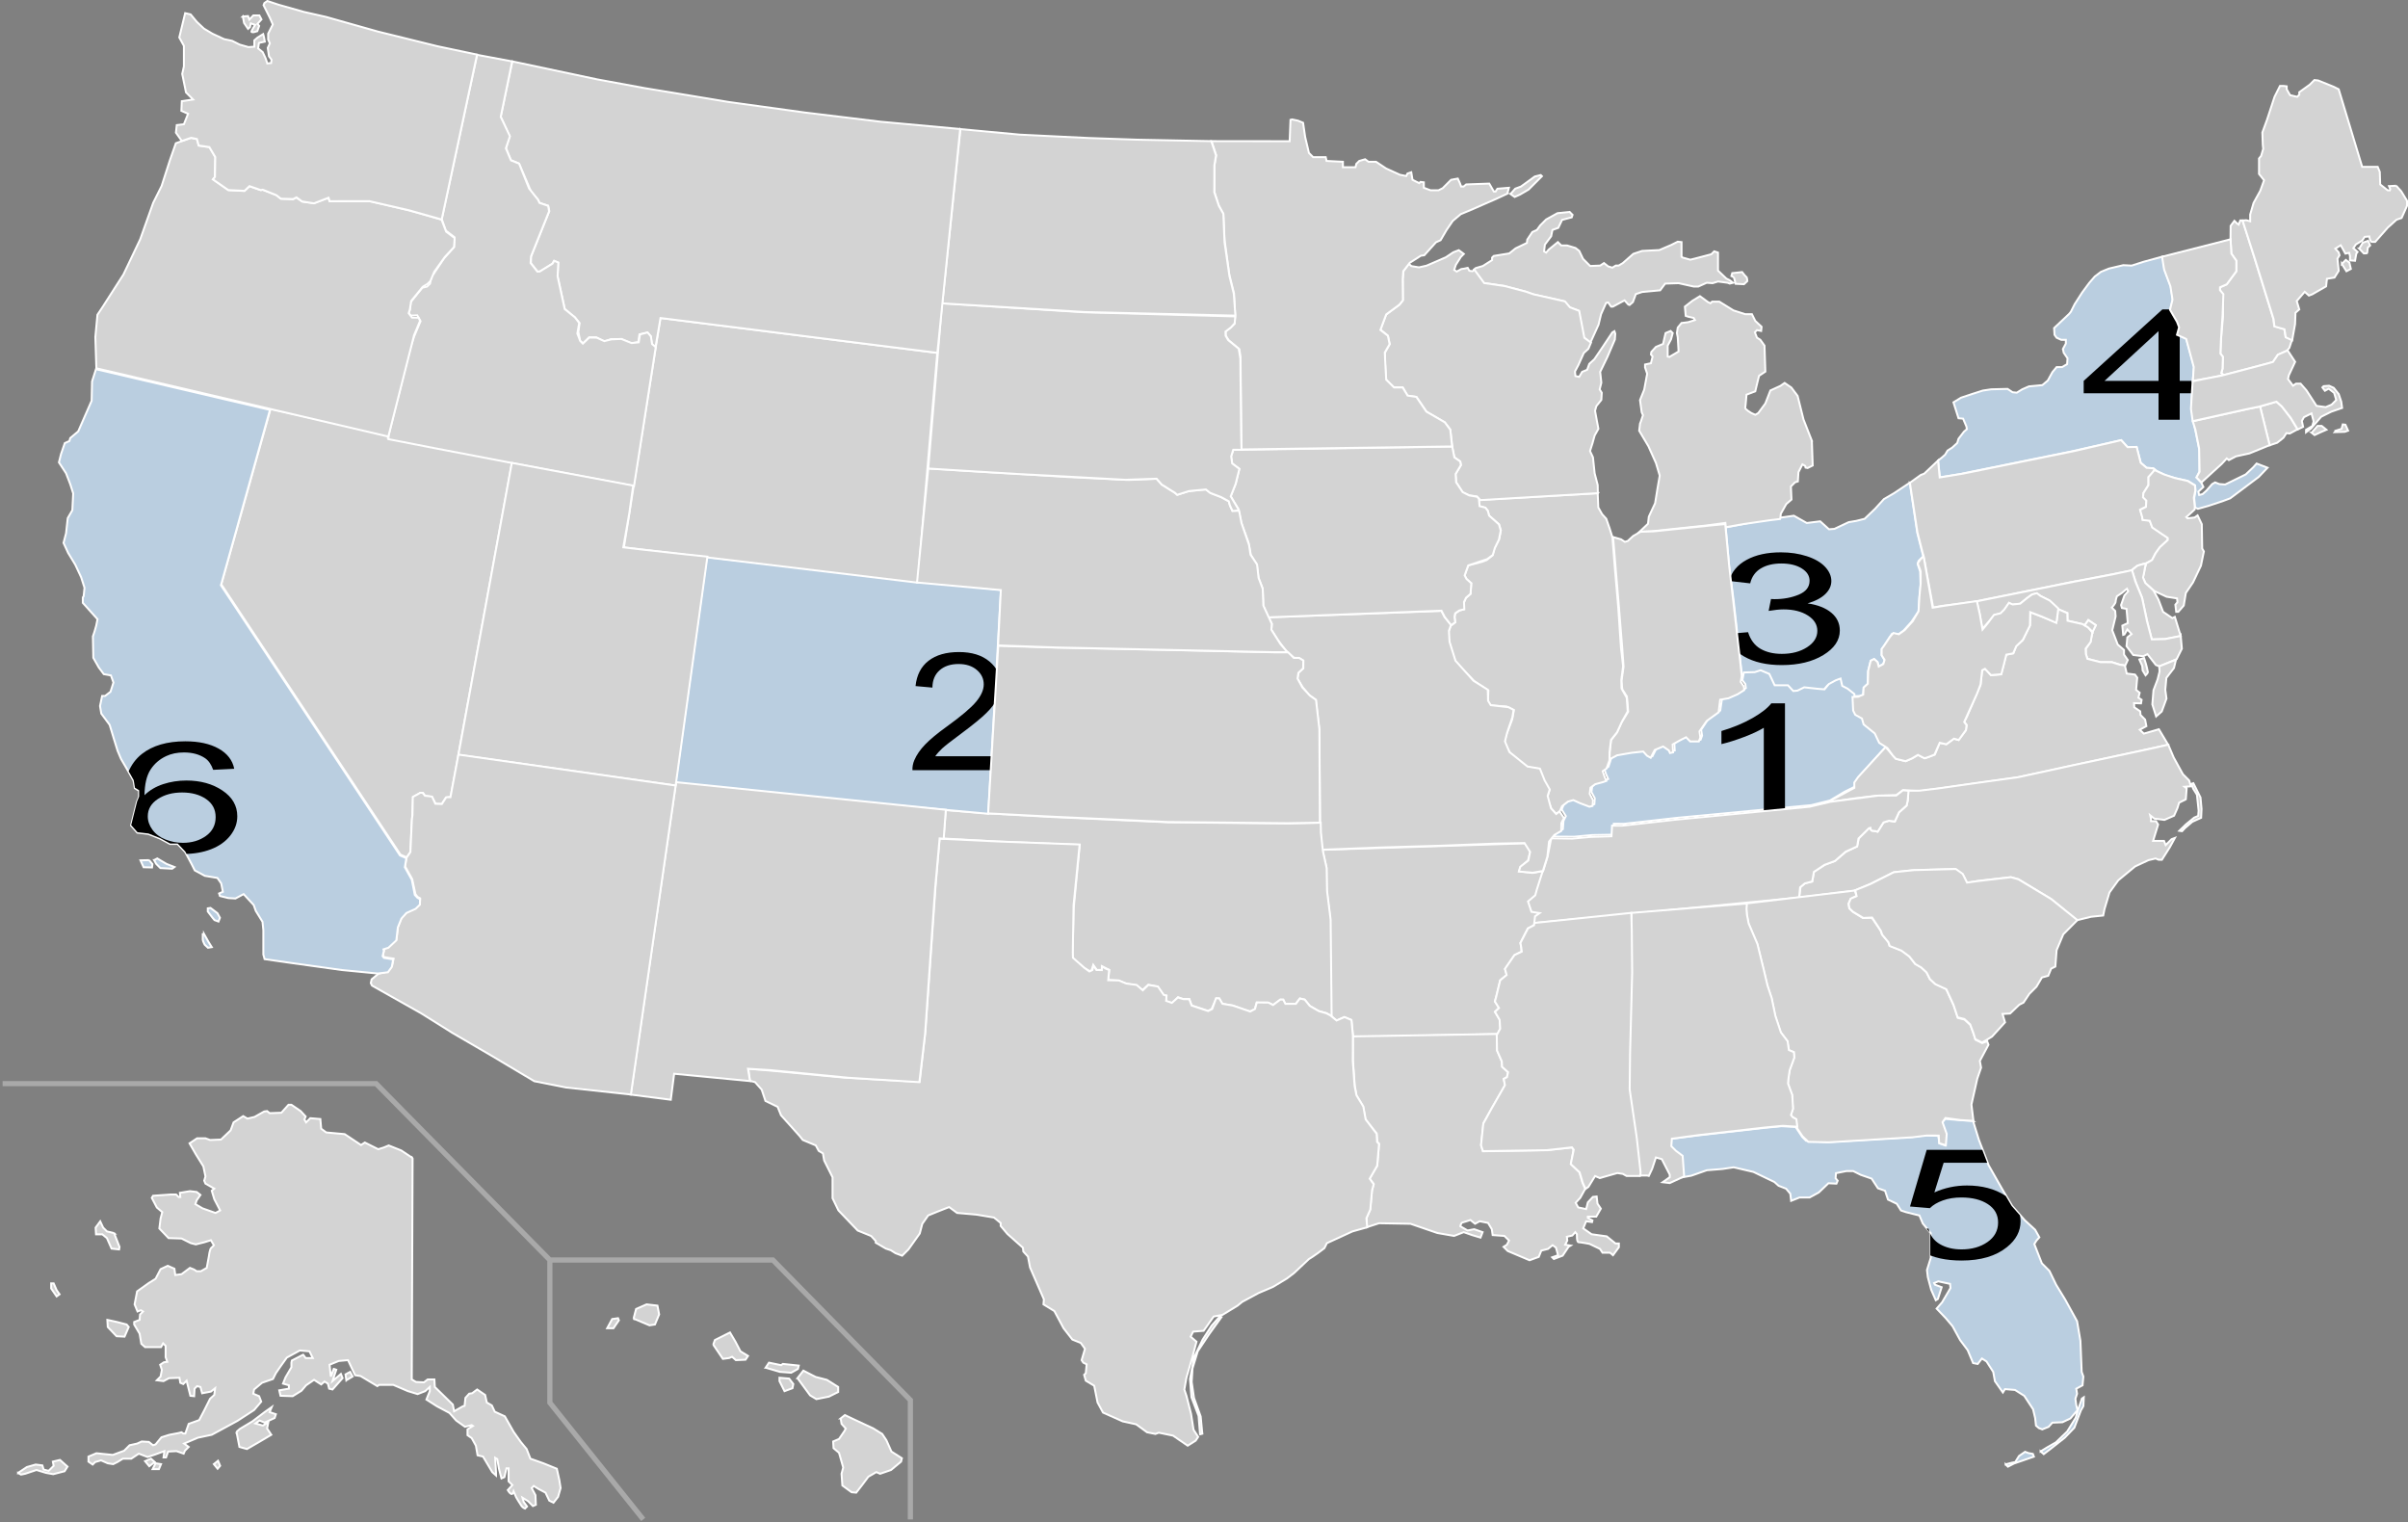 <?xml version="1.0" encoding="UTF-8" standalone="no"?>
<?xml-stylesheet type="text/css" href="../css/svg.css" ?><svg
   xmlns:dc="http://purl.org/dc/elements/1.1/"
   xmlns:cc="http://creativecommons.org/ns#"
   xmlns:rdf="http://www.w3.org/1999/02/22-rdf-syntax-ns#"
   xmlns:svg="http://www.w3.org/2000/svg"
   xmlns="http://www.w3.org/2000/svg"
   xmlns:sodipodi="http://sodipodi.sourceforge.net/DTD/sodipodi-0.dtd"
   xmlns:inkscape="http://www.inkscape.org/namespaces/inkscape"
   alt="Map of US with places I've lived marked on it - cities of the U.S. including L.A. and N.Y.C."
   version="1.1"
   width="600"
   height="379.202"
   id="us_map"
   inkscape:version="0.48.5 r10040"
   sodipodi:docname="map.svg">
  <rect width="100%" height="100%" fill="#808080" stroke="none"/>
  <defs
     id="defs3109">
    <clipPath
       clipPathUnits="userSpaceOnUse"
       id="clipPath4030">
      <path
         d="m 607.51,549.238 1.812,9.153 2.982,12.185 4.265,11.727 2.973,7.885 3.878,6.874 3.231,4.65 1.293,3.639 -0.905,1.618 -0.646,1.618 2.327,9.301 2.327,3.639 2.068,6.672 2.844,7.279 3.619,10.312 1.034,9.503 0.388,14.962 0.517,2.224 -0.259,4.246 -1.939,1.618 0.259,2.426 -0.517,2.426 0.259,3.033 0.388,2.426 -2.197,4.044 -2.456,1.82 -3.102,0.202 -1.163,2.022 -1.939,1.213 -1.034,-0.607 -0.905,-1.213 -0.259,-3.639 -0.646,-4.246 -2.714,-6.47 -2.844,-2.831 -3.102,-0.404 -0.646,1.618 -2.456,-5.459 -0.517,-4.448 -2.068,-5.055 -1.422,-1.415 -1.293,2.628 -1.422,-0.404 -1.68,-6.268 -2.327,-4.853 -2.327,-6.672 -2.068,-3.842 -2.844,-4.65 1.68,-3.033 2.585,-6.874 -0.129,-2.022 -3.619,-1.213 -1.293,0.809 0.259,0.809 2.068,1.213 -1.163,5.661 -0.646,0.607 -1.422,-5.055 -1.034,-6.066 -0.259,-3.437 1.163,-5.863 0,-11.929 -2.456,-4.65 -1.034,-3.842 -4.136,-1.618 -1.551,-0.809 -1.293,-3.235 -2.714,-2.022 -0.905,-4.246 -2.197,-1.213 -1.939,-4.65 -3.361,-1.82 -2.327,-1.82 -2.068,0 -3.231,1.011 -0.129,2.426 0.646,1.213 -0.388,1.415 -2.456,-0.202 -2.973,4.448 -2.844,2.426 -3.102,0 -2.585,1.618 -0.259,-3.437 -1.293,-2.426 -2.327,-1.415 -1.293,-1.82 -6.463,-4.853 -6.075,-2.224 -3.49,0.809 -4.782,0.607 -4.782,2.628 -2.782,0.767 -0.19,-10.068 -2.068,-2.426 -1.422,-2.224 0.259,-3.842 8.143,-1.618 20.422,-3.639 5.429,-0.809 4.346,0.351 2.068,4.853 1.163,1.82 6.475,0.644 8.651,-0.809 17.2,-1.618 4.354,-0.843 4.084,0.256 0.341,3.639 1.785,1.011 0.188,-5.791 -1.222,-5.219 1.046,-1.801 4.441,0.569 4.136,0.404 z m 10.031,165.6 1.939,-0.809 1.034,-0.303 1.163,-2.932 1.874,-2.022 1.034,0.607 1.357,0.404 0.323,1.314 -2.779,1.516 -3.361,1.82 -1.874,1.516 -0.711,-1.112 z m 10.793,-6.268 0.969,1.314 2.197,-2.628 4.265,-5.257 2.973,-4.853 2.003,-8.29 0.776,-2.123 0.129,-4.246 -0.582,0.607 -0.776,3.538 -1.163,5.762 -2.585,6.571 -3.49,5.257 -2.714,2.426 -2.003,1.921 z"
         id="path4032"
         class="state"
         style="fill:#b8c9d9;fill-opacity:0.784;stroke:#ffffff;stroke-width:0.75;stroke-opacity:1"
         inkscape:connector-curvature="0" />
    </clipPath>
    <clipPath
       clipPathUnits="userSpaceOnUse"
       id="clipPath4058">
      <path
         d="m 115.69,478.017 3.15,-0.611 1.188,-2.516 0.435,-3.678 -2.84,-0.738 -0.411,-0.836 0.382,-2.542 -0.127,-0.738 1.537,-0.775 2.433,-3.543 0.465,-6.247 1.103,-4.255 1.554,-2.709 2.814,-1.988 1.323,-2.007 0.055,-2.638 -0.794,-0.725 -0.818,-1.342 -0.924,-7.315 -2.147,-6.041 0.452,-4.384 -1.935,-1.287 -55.218,-130.297 15.113,-84.55 -53.634,-19.634 -1.205,5.92 -0.129,9.301 -4.136,14.76 -2.456,3.235 -0.259,1.415 -1.422,1.011 -1.163,5.257 -0.646,4.044 2.197,5.257 1.293,5.257 0.905,4.448 -0.259,8.088 -1.422,3.842 -0.517,7.279 -0.776,4.65 1.422,4.853 2.197,5.661 1.81,6.066 1.034,5.055 -0.259,4.044 -0.259,0.607 0,2.628 4.524,7.885 -0.388,3.033 -0.517,2.831 -0.517,2.426 0.129,10.312 1.68,4.65 1.551,3.235 2.197,0.607 0.776,3.437 -0.905,4.448 -1.68,2.022 -0.905,0 -0.646,4.853 0.388,3.639 2.585,5.459 1.293,6.672 1.163,5.863 1.034,3.842 2.714,7.279 1.163,3.235 0.388,3.639 1.293,1.213 0,3.033 -0.646,2.426 -1.422,8.896 -0.388,2.426 1.939,3.437 3.361,0.607 3.619,2.224 3.102,2.628 2.327,0 2.327,3.842 2.068,6.066 0.905,2.831 3.102,2.628 3.878,1.011 1.163,2.628 0.517,4.044 -1.163,0.809 0.259,1.213 2.585,1.011 2.197,0.202 2.526,-2.11 3.102,5.257 0.646,2.831 2.068,5.257 0.259,4.044 0,11.727 0.388,2.224 8.014,1.82 15.769,3.437 11.07,1.688 z m -70.468,-54.677 1.034,1.921 -0.129,1.618 -2.585,-0.101 -0.452,-1.516 -0.517,-1.82 2.65,-0.101 z m 1.551,0 0.969,-0.809 2.844,2.628 2.456,1.516 -0.711,0.809 -3.619,-0.303 -1.293,-2.022 -0.646,-1.82 z m 16.545,24.768 1.422,2.932 0.646,1.213 1.228,0.708 0.452,-1.82 -0.776,-2.224 -2.133,-2.527 -0.84,0.202 0,1.516 z m -1.163,10.817 1.422,3.943 0.969,2.426 -1.163,0.303 -1.034,-1.516 c 0,0 -0.582,-1.82 -0.582,-2.325 0,-0.505 0,-2.73 0,-2.73 l 0.388,-0.101 z"
         id="path4060"
         class="state"
         style="fill:#b8c9d9;fill-opacity:0.784;stroke:#ffffff;stroke-width:0.75;stroke-opacity:1"
         inkscape:connector-curvature="0" />
    </clipPath>
  </defs>
  <sodipodi:namedview
     pagecolor="#ffffff"
     bordercolor="#666666"
     borderopacity="1"
     objecttolerance="10"
     gridtolerance="10"
     guidetolerance="10"
     inkscape:pageopacity="0"
     inkscape:pageshadow="2"
     inkscape:window-width="1218"
     inkscape:window-height="697"
     id="namedview3107"
     showgrid="false"
     inkscape:zoom="1.5109612"
     inkscape:cx="264.01393"
     inkscape:cy="127.15"
     inkscape:window-x="54"
     inkscape:window-y="-8"
     inkscape:window-maximized="1"
     inkscape:current-layer="fl"
     fit-margin-top="0"
     fit-margin-left="0"
     fit-margin-right="0"
     fit-margin-bottom="0" />
  <style
     type="text/css"
     id="style3051">
.state {
	fill:#d3d3d3;
	stroke:#fff;
	stroke-width:0.75;
	stroke-opacity:1;
}
</style>
  <g
     id="oh"
     inkscape:label="#g3057">
    <path
       style="fill:#bacee0;fill-opacity:0.995;stroke:#ffffff;stroke-width:0.485;stroke-opacity:1"
       class="state"
       id="OH"
       d="m 475.858,120.264 -3.938,2.62 -2.507,1.463 -2.194,2.403 -2.612,2.507 -2.09,0.522 -1.881,0.313 -3.552,1.672 -1.358,0.104 -2.194,-1.985 -3.343,0.418 -1.672,-0.94 -1.539,-0.873 -3.162,0.455 -6.582,1.045 -7.243,1.412 0.836,9.455 1.149,8.88 1.672,15.149 0.366,3.122 2.664,-0.083 1.567,-0.522 2.174,0.971 1.338,2.821 3.321,-0.011 1.223,1.369 1.138,-0.042 1.64,-0.867 1.618,0.24 3.504,0.312 1.116,-1.378 1.516,-0.836 1.338,-0.44 0.418,1.776 1.149,0.627 2.246,1.515 1.41,-0.052 0.862,-0.318 0.119,-1.785 1.025,-0.94 0.064,-3.097 c 0,0 0.662,-2.656 0.662,-2.656 l 0.84,-0.389 0.854,0.742 0.348,1.097 1.111,-0.67 0.284,-0.944 -0.722,-1.23 0.043,-1.496 0.484,-0.693 1.391,-2.137 0.679,-0.997 1.358,0.313 1.463,-1.045 1.985,-2.194 1.791,-2.636 0.207,-3.267 0.313,-3.239 -0.114,-3.43 -0.617,-1.871 0.227,-0.769 1.166,-1.131 -1.479,-5.847 -1.881,-12.513 z"
       inkscape:connector-curvature="0" />
    <g
       id="text3129-1"
       style="font-size:74.281px;font-style:normal;font-weight:normal;line-height:100%;letter-spacing:0px;word-spacing:0px;fill:#000000;fill-opacity:1;stroke:none;font-family:Sans"
       transform="matrix(0.808,0,0,0.517,0.646,-4.677)">
      <path
         inkscape:connector-curvature="0"
         id="path4078"
         d="m 531.735,314.576 6.529,-0.87 c 0.75,3.7 2.025,6.365 3.826,7.998 1.801,1.632 3.996,2.448 6.583,2.448 3.071,0 5.664,-1.064 7.78,-3.192 2.116,-2.128 3.174,-4.763 3.174,-7.907 -3e-5,-2.998 -0.979,-5.471 -2.938,-7.417 -1.959,-1.946 -4.449,-2.92 -7.472,-2.92 -1.233,3e-5 -2.769,0.242 -4.606,0.725 l 0.725,-5.731 c 0.435,0.048 0.786,0.073 1.052,0.072 2.781,3e-5 5.283,-0.725 7.508,-2.176 2.225,-1.451 3.337,-3.687 3.337,-6.71 -2e-5,-2.394 -0.81,-4.377 -2.43,-5.948 -1.62,-1.572 -3.712,-2.357 -6.275,-2.358 -2.539,5e-5 -4.655,0.798 -6.347,2.394 -1.693,1.596 -2.781,3.99 -3.264,7.181 l -6.529,-1.161 c 0.798,-4.377 2.611,-7.768 5.441,-10.174 2.829,-2.406 6.347,-3.609 10.555,-3.609 2.902,6e-5 5.573,0.623 8.016,1.868 2.442,1.245 4.31,2.944 5.604,5.096 1.294,2.152 1.94,4.437 1.94,6.855 -3e-5,2.297 -0.617,4.389 -1.85,6.275 -1.233,1.886 -3.059,3.385 -5.477,4.497 3.143,0.725 5.586,2.231 7.327,4.516 1.741,2.285 2.611,5.144 2.611,8.578 -3e-5,4.643 -1.693,8.578 -5.078,11.806 -3.385,3.228 -7.665,4.842 -12.84,4.842 -4.667,-10e-6 -8.542,-1.39 -11.625,-4.171 -3.083,-2.781 -4.842,-6.384 -5.277,-10.808 z" />
    </g>
  </g>
  <g
     id="ky"
     inkscape:label="#g3052">
    <path
       inkscape:connector-curvature="0"
       style="fill:#bacee0;fill-opacity:0.995;stroke:#ffffff;stroke-width:0.485;stroke-opacity:1"
       class="state"
       id="KY"
       d="m 470.265,185.717 -1.482,1.552 -2.312,2.581 -3.183,3.532 -0.786,1.109 -0.04,1.358 -2.831,1.399 -3.657,2.194 -4.674,1.163 -33.52,3.166 -10.185,1.149 -2.986,0.331 -2.5,-0.018 -0.147,2.727 -5.286,0.093 -4.492,0.418 -5.162,-0.039 0.781,-0.853 1.615,-0.996 0.148,-2.069 0.591,-1.182 -1.038,-1.641 0.518,-1.232 1.463,-1.149 1.358,-0.418 1.776,0.836 2.298,0.836 0.731,-0.209 0.104,-1.463 -0.836,-1.567 0.209,-1.463 1.254,-0.94 1.672,-0.418 1.045,-0.418 -0.522,-1.149 -0.418,-1.254 0.974,-0.644 c 0.002,-0.024 0.81,-2.276 0.8,-2.364 l 1.973,-0.956 3.438,-0.627 2.904,-0.313 0.9,1.052 0.988,0.563 1.028,-2.009 2.06,-0.829 1.425,0.959 0.265,0.646 0.758,-0.171 -0.104,-1.908 2.023,-1.13 1.388,-0.694 0.988,1.073 2.144,-0.029 0.38,-1.015 -0.237,-1.463 1.681,-2.584 3.087,-2.222 0.456,-3.125 1.89,-0.295 2.45,-1.064 1.579,-1.104 -0.128,-1.011 -0.738,-0.94 0.366,-1.935 2.705,-0.076 1.486,-0.482 2.163,0.924 1.327,2.821 3.317,0.007 1.325,1.427 1.044,-0.095 1.681,-0.826 3.385,0.371 1.664,0.141 1.091,-1.329 1.692,-0.921 1.216,-0.457 0.418,1.833 1.321,0.684 1.708,1.346 0.076,3.666 0.522,1.016 1.674,1.006 0.499,1.483 2.688,2.221 1.167,2.342 1.588,1.072 z" />
    <g
       transform="scale(1.251,0.8)"
       style="font-size:48.005px;font-style:normal;font-weight:normal;line-height:100%;letter-spacing:0px;word-spacing:0px;fill:#000000;fill-opacity:1;stroke:none;font-family:Sans"
       id="text3129">
      <path
         d="m 355.527,253.54 -4.219,0 0,-26.886 c -1.016,0.969 -2.348,1.938 -3.997,2.907 -1.649,0.969 -3.129,1.696 -4.442,2.18 l 0,-4.079 c 2.36,-1.109 4.422,-2.453 6.188,-4.032 1.766,-1.578 3.016,-3.11 3.75,-4.594 l 2.719,0 z"
         style=""
         id="path3089" />
    </g>
  </g>
  <path
     d="m 127.567,115.253 -15.277,83.253 -1.184,0.226 -1.016,1.555 -1.534,0.007 -0.951,-1.773 -1.692,-0.245 -0.498,-0.716 -0.671,-0.035 -1.796,1.063 -0.201,4.385 -0.234,3.734 -0.225,5.553 -0.935,1.35 -1.576,-0.694 -44.644,-67.341 12.272,-43.677 60.162,13.356 z"
     id="NV"
     class="state"
     style="fill:#d3d3d3;stroke:#ffffff;stroke-width:0.485;stroke-opacity:1"
     inkscape:connector-curvature="0" />
  <path
     d="m 151.282,330.932 1.254,-2.298 1.463,-0.209 0.209,0.522 -1.358,1.985 -1.567,0 z m 6.582,-2.403 3.97,1.672 1.358,-0.209 1.045,-2.507 -0.418,-2.194 -2.716,-0.313 -2.612,1.149 -0.627,2.403 z m 19.85,6.477 2.403,3.552 1.567,-0.209 0.731,-0.313 0.94,0.836 2.403,-0.104 0.627,-0.94 -1.881,-1.149 -1.254,-2.403 -1.358,-2.298 -3.761,1.881 -0.418,1.149 z m 13.059,5.746 0.836,-1.254 3.03,0.627 0.418,-0.313 3.97,0.418 -0.209,0.836 -1.672,0.94 -2.821,-0.209 -3.552,-1.045 z m 3.448,3.343 1.254,2.507 1.985,-0.731 0.209,-1.045 -1.045,-1.358 -2.403,-0.209 0,0.836 z m 4.492,-0.731 1.463,-1.881 3.03,1.567 2.821,0.731 2.821,1.776 0,1.254 -2.298,1.149 -3.134,0.627 -1.567,-0.94 -3.134,-4.283 z m 10.761,10.03 1.045,-0.836 2.194,1.045 4.91,2.298 2.194,1.358 1.045,1.567 1.254,2.821 2.612,1.672 -0.209,0.836 -2.507,2.09 -2.716,0.94 -0.94,-0.418 -1.985,1.149 -1.567,2.09 -1.463,1.881 -1.149,-0.104 -2.298,-1.672 -0.209,-2.925 0.418,-1.567 -1.045,-3.657 -1.358,-1.149 -0.104,-1.672 1.463,-0.627 1.358,-1.985 0.313,-0.627 -1.045,-1.149 -0.209,-1.358 z"
     id="HI"
     class="state"
     inkscape:connector-curvature="0"
     style="fill:#d3d3d3;stroke:#ffffff;stroke-width:0.485;stroke-opacity:1" />
  <path
     d="m 102.805,288.515 -0.209,55.163 1.045,0.627 1.985,0.104 0.94,-0.731 1.672,0 0.104,1.881 4.492,4.388 0.313,1.672 2.194,-1.254 0.418,-0.104 0.209,-1.985 0.94,-1.045 0.731,-0.104 1.254,-0.94 1.985,1.358 0.418,1.881 1.254,0.731 0.731,1.567 2.507,1.149 2.194,3.866 1.776,2.507 1.463,1.776 0.94,2.403 3.239,1.149 3.343,1.358 0.627,2.821 0.313,1.985 -0.627,2.194 -1.149,1.463 -1.045,-0.522 -0.94,-1.985 -1.776,-0.94 -1.149,-0.731 -0.522,0.522 0.94,1.776 0.104,2.403 -0.731,0.313 -1.254,-1.254 -1.358,-0.836 0.313,1.045 0.836,1.149 -0.522,0.522 c 0,0 -0.522,-0.209 -0.836,-0.627 -0.313,-0.418 -1.358,-2.194 -1.358,-2.194 l -0.627,-1.463 c 0,0 -0.209,0.836 -0.627,0.627 -0.418,-0.209 -0.836,-0.94 -0.836,-0.94 l 1.149,-1.254 -0.94,-0.94 0,-3.239 -0.522,0 -0.522,2.194 -0.731,0.313 -0.627,-2.403 -0.418,-2.403 -0.522,-0.313 0.209,3.657 0,0.731 -0.94,-0.836 -2.298,-3.866 -1.358,-0.313 -0.418,-2.403 -1.045,-1.881 -1.045,-0.731 0,-1.463 1.358,-0.836 -0.313,-0.209 -1.672,0.418 -2.194,-1.567 -1.672,-1.881 -3.134,-1.672 -2.612,-1.672 0.836,-2.09 0,-1.045 -1.149,1.045 -1.881,0.731 -2.403,-0.731 -3.657,-1.567 -3.552,0 -0.418,0.313 -4.179,-2.507 -1.358,-0.209 -1.776,-3.761 -2.298,0.209 -2.298,0.94 0.313,2.925 0.731,-1.881 0.627,0.209 -0.94,2.821 2.09,-1.776 0.418,1.045 -2.507,2.821 -0.836,-0.209 -0.313,-1.254 -0.836,-0.522 -0.836,0.731 -1.776,-1.149 -1.985,1.358 -1.149,1.358 -2.194,1.358 -3.03,-0.104 -0.313,-1.358 2.403,-0.418 0,-0.836 -1.463,-0.418 0.627,-1.567 1.463,-2.507 0,-1.149 0.104,-0.522 2.821,-1.463 0.627,0.836 1.776,0 -0.836,-1.672 -2.403,-0.209 -3.239,1.776 -1.567,2.194 -1.149,1.672 -0.731,1.463 -2.716,0.94 -1.985,1.672 -0.209,1.045 1.463,0.627 0.522,1.358 -1.776,2.09 -4.179,2.716 -5.015,2.716 -1.358,0.731 -3.448,0.731 -3.448,1.463 1.149,0.836 -0.94,0.94 -0.313,0.731 -1.776,-0.627 -2.09,0.104 -0.522,1.463 -0.627,0 0.209,-1.567 -2.298,0.836 -1.881,0.627 -2.194,-0.836 -1.881,1.254 -2.09,0 -1.358,0.836 -1.045,0.522 -1.358,-0.209 -1.672,-0.731 -1.463,0.418 -0.627,0.627 -1.045,-0.731 0,-1.254 1.985,-0.836 4.075,0.418 2.821,-1.045 1.358,-1.358 1.881,-0.418 1.149,-0.522 1.776,0.104 1.045,0.836 0.627,-0.209 1.463,-1.776 1.985,-0.627 2.194,-0.418 0.836,-0.209 0.418,0.313 0.522,0 0.836,-2.403 2.612,-0.94 1.254,-2.403 1.463,-2.925 1.045,-0.94 0.209,-1.672 -1.045,0.836 -2.194,0.418 -0.418,-1.567 -0.836,-0.209 -0.627,0.627 -0.104,1.881 -0.94,-0.104 -0.94,-3.761 -0.836,0.836 -0.731,-0.313 -0.209,-1.254 -2.612,0.104 -1.358,0.731 -1.672,-0.209 0.94,-0.94 0.313,-1.672 -0.418,-1.254 0.94,-0.627 0.836,-0.104 -0.418,-1.149 0,-2.821 -0.627,-0.627 -0.522,0.94 -3.97,0 -0.94,-0.836 -0.418,-2.507 -1.358,-2.298 0,-0.627 1.358,-0.522 0.104,-1.358 0.731,-0.731 -0.522,-0.313 -0.836,0.313 -0.731,-1.776 0.627,-3.239 2.925,-2.09 1.672,-1.045 1.254,-2.403 1.776,-0.836 1.672,0.731 0.209,1.567 1.567,-0.209 2.09,-1.567 1.045,0.418 0.627,0.418 1.045,0 1.463,-0.836 0.522,-2.821 c 0,0 0.209,-1.881 0.627,-2.194 0.418,-0.313 0.627,-0.627 0.627,-0.627 l -0.731,-1.254 -1.672,0.522 -2.09,0.522 -1.254,-0.313 -2.298,-1.149 -3.239,-0.104 -2.298,-2.403 0.313,-2.507 0.418,-1.567 -1.358,-1.149 -1.254,-2.403 0.313,-0.522 4.388,-0.313 1.358,0 0.627,0.627 0.418,0 -0.104,-1.045 2.507,-0.418 1.672,0.209 0.94,0.731 -0.94,1.358 -0.313,0.94 1.776,1.045 3.239,1.149 1.149,-0.627 -1.463,-2.821 -0.627,-2.09 0.627,-0.522 -2.194,-1.254 -0.313,-0.731 0.313,-1.045 -0.522,-2.507 -1.881,-3.03 -1.567,-2.716 1.881,-1.254 2.09,0 1.149,0.418 2.716,-0.104 2.403,-2.298 0.731,-1.985 2.403,-1.567 1.045,0.627 1.776,-0.418 2.403,-1.358 0.731,-0.104 0.627,0.522 2.925,-0.104 1.776,-1.985 0.731,0 2.298,1.567 1.254,1.358 -0.313,0.731 0.418,0.731 1.045,-1.045 2.507,0.209 0.209,2.403 1.254,0.94 4.597,0.418 4.075,2.716 0.94,-0.627 3.343,1.672 1.358,-0.418 1.254,-0.522 3.134,1.254 2.821,1.881 z m -74.386,18.701 1.358,3.448 -0.104,0.627 -1.881,-0.209 -1.149,-2.612 -1.149,-0.94 -1.567,0 -0.104,-1.672 1.149,-1.567 0.731,1.567 0.94,0.94 1.776,0.418 z m -1.672,21.626 2.403,0.522 2.403,0.627 0.522,0.627 -1.045,2.403 -1.985,-0.104 -2.194,-2.298 -0.104,-1.776 z m -13.373,-9.089 0.731,1.672 0.731,1.045 -0.731,0.522 -1.358,-1.985 0,-1.254 0.627,0 z m -8.88,47.223 2.194,-1.463 2.194,-0.627 1.672,0.209 0.313,1.045 1.254,0.313 1.254,-1.254 -0.209,-1.045 1.776,-0.418 1.881,1.672 -0.731,1.149 -2.821,0.731 -1.776,-0.313 -2.403,-0.731 -2.821,0.94 -1.045,0.209 -0.731,-0.418 z m 31.656,-2.925 1.045,1.254 1.358,-1.045 -0.94,-0.836 -1.463,0.627 z m 1.881,1.985 0.731,-1.463 1.358,0.209 -0.522,1.254 -1.567,0 z m 15.253,-1.254 0.94,1.149 0.627,-0.731 -0.522,-1.254 -1.045,0.836 z m 5.642,-8.045 0.731,3.761 1.881,0.522 3.239,-1.881 2.821,-1.672 -1.045,-1.567 0.313,-1.567 -1.358,0.836 -1.881,-0.522 1.045,-0.731 1.254,0.522 2.507,-1.149 0.313,-0.94 -1.567,-0.522 0.522,-1.254 -1.776,1.254 -3.03,2.298 -3.134,1.881 -0.836,0.731 z m 27.373,-12.85 1.567,-0.94 -0.627,-1.149 -1.149,0.627 0.209,1.463 z"
     id="AK"
     class="state"
     inkscape:connector-curvature="0"
     style="fill:#d3d3d3;stroke:#ffffff;stroke-width:0.485;stroke-opacity:1" />
  <g
     id="fl"
     inkscape:label="#g3067">
    <path
       style="fill:#bacee0;fill-opacity:0.995;stroke:#ffffff;stroke-width:0.485;stroke-opacity:1"
       class="state"
       id="FL"
       d="m 491.625,279.277 1.464,4.73 2.41,6.296 3.448,6.06 2.403,4.075 3.134,3.552 2.612,2.403 1.045,1.881 -0.731,0.836 -0.522,0.836 1.881,4.806 1.881,1.881 1.672,3.448 2.298,3.761 2.925,5.328 0.836,4.91 0.313,7.731 0.418,1.149 -0.209,2.194 -1.567,0.836 0.209,1.254 -0.418,1.254 0.209,1.567 0.313,1.254 -1.776,2.089 -1.985,0.94 -2.507,0.104 -0.94,1.045 -1.567,0.627 -0.836,-0.313 -0.731,-0.627 -0.209,-1.881 -0.522,-2.194 -2.194,-3.343 -2.298,-1.463 -2.507,-0.209 -0.522,0.836 -1.985,-2.821 -0.418,-2.298 -1.672,-2.612 -1.149,-0.731 -1.045,1.358 -1.149,-0.209 -1.358,-3.239 -1.881,-2.507 -1.881,-3.448 -1.672,-1.985 -2.298,-2.403 1.358,-1.567 2.09,-3.552 -0.104,-1.045 -2.925,-0.627 -1.045,0.418 0.209,0.418 1.672,0.627 -0.94,2.925 -0.522,0.313 -1.149,-2.612 -0.836,-3.134 -0.209,-1.776 0.94,-3.03 0,-6.164 -1.985,-2.403 -0.836,-1.985 -3.343,-0.836 -1.254,-0.418 -1.045,-1.672 -2.194,-1.045 -0.731,-2.194 -1.776,-0.627 -1.567,-2.403 -2.716,-0.94 -1.881,-0.94 -1.672,0 -2.612,0.522 -0.104,1.254 0.522,0.627 -0.313,0.731 -1.985,-0.104 -2.403,2.298 -2.298,1.254 -2.507,0 -2.09,0.836 -0.209,-1.776 -1.045,-1.254 -1.881,-0.731 -1.045,-0.94 -5.224,-2.507 -4.91,-1.149 -2.821,0.418 -3.866,0.313 -3.866,1.358 -2.248,0.396 -0.154,-5.202 -1.672,-1.254 -1.149,-1.149 0.209,-1.985 6.582,-0.836 16.507,-1.881 4.388,-0.418 3.513,0.181 1.672,2.507 0.94,0.94 5.234,0.333 6.992,-0.418 13.903,-0.836 3.519,-0.436 3.301,0.132 0.276,1.881 1.443,0.522 0.152,-2.992 -0.988,-2.697 0.846,-0.93 3.59,0.294 3.343,0.209 z m 8.108,85.568 1.567,-0.418 0.836,-0.157 0.94,-1.515 1.515,-1.045 0.836,0.313 1.097,0.209 0.261,0.679 -2.246,0.784 -2.716,0.94 -1.515,0.784 -0.575,-0.575 z m 8.724,-3.239 0.784,0.679 1.776,-1.358 3.448,-2.716 2.403,-2.507 1.619,-4.283 0.627,-1.097 0.104,-2.194 -0.47,0.313 -0.627,1.828 -0.94,2.978 -2.09,3.395 -2.821,2.716 -2.194,1.254 -1.619,0.993 z"
       inkscape:connector-curvature="0" />
    <g
       transform="matrix(0.808,0,0,0.517,0.646,-4.677)"
       clip-path="url(#clipPath4030)"
       style="font-size:74.281px;font-style:normal;font-weight:normal;line-height:100%;letter-spacing:0px;word-spacing:0px;fill:#000000;fill-opacity:1;stroke:none;font-family:Sans"
       id="text3129-9-2">
      <path
         d="m 587.043,601.675 6.855,-0.58 c 0.508,3.337 1.687,5.846 3.536,7.526 1.85,1.681 4.08,2.521 6.692,2.521 3.143,0 5.803,-1.185 7.979,-3.554 2.176,-2.37 3.264,-5.513 3.264,-9.43 -3e-5,-3.724 -1.046,-6.662 -3.137,-8.814 -2.092,-2.152 -4.83,-3.228 -8.215,-3.228 -2.104,3e-5 -4.002,0.478 -5.694,1.433 -1.693,0.955 -3.023,2.194 -3.99,3.718 l -6.13,-0.798 5.15,-27.311 26.441,0 0,6.238 -21.218,0 -2.865,14.29 c 3.192,-2.225 6.541,-3.337 10.047,-3.337 4.643,4e-5 8.56,1.608 11.751,4.824 3.192,3.216 4.788,7.351 4.788,12.404 -4e-5,4.812 -1.402,8.971 -4.207,12.477 -3.409,4.304 -8.064,6.456 -13.964,6.456 -4.836,-10e-6 -8.783,-1.354 -11.842,-4.062 -3.059,-2.708 -4.806,-6.299 -5.241,-10.772 z"
         style=""
         id="path3095" />
    </g>
  </g>
  <path
     d="m 569.872,87.367 0.562,-0.696 0.705,-2.127 -1.643,-0.59 -0.313,-1.985 -2.507,-0.731 -0.209,-1.776 -4.701,-15.149 -2.974,-9.399 -0.58,-0.003 -0.418,1.045 -0.418,-0.313 -0.627,-0.627 -0.94,1.254 -0.031,3.252 0.201,3.663 1.254,1.776 0,2.612 -2.403,3.272 -1.672,0.731 0,0.731 0.731,1.149 0,5.537 -0.522,5.955 -0.104,3.134 0.627,0.836 -0.104,2.925 -0.313,1.149 0.626,0.458 10.849,-2.859 1.406,-0.389 1.191,-1.792 2.33,-1.042 z"
     id="NH"
     class="state"
     inkscape:connector-curvature="0"
     style="fill:#d3d3d3;stroke:#ffffff;stroke-width:0.485;stroke-opacity:1" />
  <path
     d="m 137.007,313.93 v 35.544 l 23.265,29.082 M 0.646,269.984 H 93.708 l 43.299,43.946 h 55.578 l 34.252,34.898 v 29.728"
     id="path57"
     style="fill:none;stroke:#a9a9a9;stroke-width:1.293"
     inkscape:connector-curvature="0" />
  <g
     id="MI"
     class="state"
     transform="matrix(0.646,0,0,0.646,0.646,-4.677)"
     style="fill:#d3d3d3;stroke:#ffffff;stroke-width:0.75;stroke-opacity:1">
    <path
       d="m 697.86,177.237 -3.233,-8.245 -2.263,-9.053 -2.425,-3.233 -2.587,-1.778 -1.617,1.132 -3.88,1.778 -1.94,5.011 -2.748,3.718 -1.132,0.647 -1.455,-0.647 c 0,0 -2.587,-1.455 -2.425,-2.102 0.162,-0.647 0.485,-5.011 0.485,-5.011 l 3.395,-1.293 0.808,-3.395 0.647,-2.587 2.425,-1.617 -0.323,-10.023 -1.617,-2.263 -1.293,-0.808 -0.808,-2.102 0.808,-0.808 1.617,0.323 0.162,-1.617 -2.425,-2.263 -1.293,-2.587 -2.587,0 -4.527,-1.455 -5.496,-3.395 -2.748,0 -0.647,0.647 -0.97,-0.485 -3.072,-2.263 -2.91,1.778 -2.91,2.263 0.323,3.557 0.97,0.323 2.102,0.485 0.485,0.808 -2.587,0.808 -2.587,0.323 -1.455,1.778 -0.323,2.102 0.323,1.617 0.323,5.496 -3.557,2.102 -0.647,-0.162 0,-4.203 1.293,-2.425 0.647,-2.425 -0.808,-0.808 -1.94,0.808 -0.97,4.203 -2.748,1.132 -1.778,1.94 -0.162,0.97 0.647,0.808 -0.647,2.587 -2.263,0.485 0,1.132 0.808,2.425 -1.132,6.143 -1.617,4.042 0.647,4.688 0.485,1.132 -0.808,2.425 -0.323,0.808 -0.323,2.748 3.557,5.981 2.91,6.466 1.455,4.85 -0.808,4.688 -0.97,5.981 -2.425,5.173 -0.323,2.748 -3.259,3.085 4.409,-0.162 21.418,-2.263 7.278,-0.987 0.096,1.666 6.852,-1.212 10.298,-1.503 3.854,-0.461 0.138,-0.588 0.162,-1.455 2.102,-3.718 2.001,-1.738 -0.222,-5.052 1.597,-1.597 1.091,-0.343 0.222,-3.557 1.536,-3.031 1.051,0.606 0.162,0.647 0.808,0.162 1.94,-0.97 -0.323,-9.538 z"
       id="MI-"
       style="stroke:#ffffff;stroke-width:0.75"
       inkscape:connector-curvature="0" />
    <path
       d="m 581.619,82.059 1.829,-2.058 2.172,-0.8 5.373,-3.887 2.286,-0.572 0.457,0.457 -5.144,5.144 -3.315,1.943 -2.058,0.914 -1.6,-1.143 z m 86.174,32.128 0.647,2.506 3.233,0.162 1.293,-1.212 c 0,0 -0.081,-1.455 -0.404,-1.617 -0.323,-0.162 -1.617,-1.859 -1.617,-1.859 l -2.182,0.242 -1.617,0.162 -0.323,1.132 0.97,0.485 z m -100.302,-2.974 0.716,-0.58 2.748,-0.808 3.557,-2.263 0,-0.97 0.647,-0.647 5.981,-0.97 2.425,-1.94 4.365,-2.102 0.162,-1.293 1.94,-2.91 1.778,-0.808 1.293,-1.778 2.263,-2.263 4.365,-2.425 4.688,-0.485 1.132,1.132 -0.323,0.97 -3.718,0.97 -1.455,3.072 -2.263,0.808 -0.485,2.425 -2.425,3.233 -0.323,2.587 0.808,0.485 0.97,-1.132 3.557,-2.91 1.293,1.293 2.263,0 3.233,0.97 1.455,1.132 1.455,3.072 2.748,2.748 3.88,-0.162 1.455,-0.97 1.617,1.293 1.617,0.485 1.293,-0.808 1.132,0 1.617,-0.97 4.042,-3.557 3.395,-1.132 6.628,-0.323 4.526,-1.94 2.587,-1.293 1.455,0.162 0,5.658 0.485,0.323 2.91,0.808 1.94,-0.485 6.143,-1.617 1.132,-1.132 1.455,0.485 0,6.951 3.233,3.072 1.293,0.647 1.293,0.97 -1.293,0.323 -0.808,-0.323 -3.718,-0.485 -2.102,0.647 -2.263,-0.162 -3.233,1.455 -1.778,0 -5.82,-1.293 -5.173,0.162 -1.94,2.587 -6.951,0.647 -2.425,0.808 -1.132,3.072 -1.293,1.132 -0.485,-0.162 -1.455,-1.617 -4.526,2.425 -0.647,0 -1.132,-1.617 -0.808,0.162 -1.94,4.365 -0.97,4.042 -3.181,7.001 -1.177,-1.034 -1.372,-1.031 -1.941,-10.288 -3.544,-1.37 -2.053,-2.286 -12.12,-2.743 -2.855,-1.03 -8.23,-2.173 -7.89,-1.143 -3.719,-5.146 z"
       id="SP-"
       style="stroke:#ffffff;stroke-width:0.75"
       inkscape:connector-curvature="0" />
  </g>
  <g
     id="ny"
     inkscape:label="#g3062">
    <path
       inkscape:connector-curvature="0"
       style="fill:#bacee0;fill-opacity:0.995;stroke:#ffffff;stroke-width:0.485;stroke-opacity:1"
       class="state"
       id="NY"
       d="m 537.288,117.302 -0.731,-0.627 -1.672,-0.104 -1.463,-1.254 -1.054,-3.961 -2.235,0.059 -1.579,-1.75 -12.528,2.832 -27.79,5.642 -4.866,0.794 -0.477,-4.18 0.923,-0.727 0.836,-0.731 0.627,-1.045 1.149,-0.731 1.254,-1.149 0.313,-1.045 1.358,-1.776 0.731,-0.627 -0.104,-0.627 -0.836,-1.985 -1.149,-0.104 -1.254,-3.97 1.881,-1.149 2.821,-0.94 2.612,-0.836 2.089,-0.313 4.075,-0.104 1.254,0.836 1.045,0.104 1.358,-0.836 1.672,-0.731 3.343,-0.313 1.358,-1.149 1.149,-2.09 1.045,-1.254 1.358,0 1.254,-0.731 0.104,-1.463 -0.94,-1.358 -0.209,-0.94 0.731,-1.358 0,-0.94 -1.149,0 -1.149,-0.522 -0.522,-0.731 -0.104,-1.672 3.761,-3.552 0.418,-0.522 0.94,-1.881 1.881,-2.925 1.776,-2.403 1.358,-1.567 1.561,-1.18 1.991,-0.805 3.552,-0.836 2.09,0.104 2.925,-0.94 4.889,-1.339 0.336,3.218 1.567,4.179 0.522,3.343 -0.627,2.507 1.672,2.925 0.522,1.358 -0.522,1.881 1.881,0.836 0.418,0.209 1.985,7.104 -0.347,3.27 -0.313,7 0.522,3.552 0.522,2.298 0.94,4.701 0,5.224 -0.731,1.463 1.189,1.288 0.515,1.085 -1.254,1.149 0.209,0.836 0.836,-0.209 0.94,-0.836 1.463,-1.672 0.731,-0.418 1.045,0.418 1.463,0.104 5.119,-2.507 1.881,-1.776 0.836,-0.94 2.716,1.045 -2.194,2.298 -2.507,1.881 -4.597,3.448 -1.672,0.627 -3.761,1.254 -2.612,0.731 -0.759,-0.344 -0.158,-2.384 0.313,-1.776 -0.104,-1.358 -1.818,-1.098 -2.925,-0.627 -2.507,-0.731 -2.403,-1.149 z" />
    <g
       transform="scale(1.251,0.8)"
       style="font-size:48.005px;font-style:normal;font-weight:normal;line-height:100%;letter-spacing:0px;word-spacing:0px;fill:#000000;fill-opacity:1;stroke:none;font-family:Sans"
       id="text3129-4">
      <path
         d="m 429.928,130.716 0,-8.227 -14.908,0 0,-3.868 15.681,-22.268 3.446,0 0,22.268 4.641,0 0,3.868 -4.641,0 0,8.227 z m 0,-12.095 0,-15.494 -10.759,15.494 z"
         style=""
         id="path3092" />
    </g>
  </g>
  <path
     d="m 546.403,94.885 0.205,-3.455 -1.868,-6.969 -0.418,-0.209 -1.881,-0.836 0.522,-1.881 -0.522,-1.358 -1.745,-2.999 0.627,-2.507 -0.522,-3.343 -1.567,-4.179 -0.521,-3.181 17.074,-4.351 0.2,3.569 1.238,1.772 0,2.612 -2.396,3.269 -1.672,0.738 -0.007,0.724 0.847,0.982 -0.201,5.233 -0.394,5.984 -0.147,3.591 0.627,0.836 -0.104,2.954 -0.313,1.092 0.655,0.47 -4.807,0.974 -2.909,0.468 z"
     id="VT"
     class="state"
     inkscape:connector-curvature="0"
     style="fill:#d3d3d3;stroke:#ffffff;stroke-width:0.485;stroke-opacity:1" />
  <path
     d="m 597.041,46.268 1.254,1.358 1.463,2.403 0,1.254 -1.358,3.03 -1.254,0.418 -2.194,1.985 -3.134,3.552 c 0,0 -0.418,0 -0.836,0 -0.418,0 -0.627,-1.358 -0.627,-1.358 l -1.149,0.104 -0.627,0.94 -1.567,0.94 -0.627,0.94 1.045,0.94 -0.313,0.418 -0.313,1.776 -1.254,-0.104 0,-1.045 -0.209,-0.836 -0.94,0.209 -1.149,-2.09 -1.358,0.836 0.836,0.94 0.209,0.731 -0.522,0.836 0.209,1.985 0.104,1.045 -1.045,1.672 -1.881,0.313 -0.209,1.881 -3.448,1.985 -0.836,0.313 -1.045,-0.94 -1.985,2.298 0.627,2.089 -0.94,0.836 -0.104,2.821 -0.726,4.045 -1.591,-0.747 -0.313,-1.985 -2.507,-0.731 -0.209,-1.776 -4.701,-15.149 -3.037,-9.461 0.918,-0.076 0.978,0.265 0,-1.672 0.846,-2.906 1.672,-3.03 0.94,-2.612 -1.254,-1.567 0,-3.866 0.522,-0.627 0.522,-1.776 -0.104,-0.94 -0.104,-3.134 1.149,-3.134 1.881,-5.746 1.358,-2.716 0.836,0 0.836,0.104 0,0.731 0.836,1.463 1.776,0.418 0.522,-0.522 0,-0.627 2.612,-1.881 1.149,-1.149 0.94,0.104 3.866,1.567 1.254,0.627 5.851,19.328 3.866,0 0.522,1.254 0.104,3.134 1.881,1.463 0.522,0 0.104,-0.313 -0.313,-0.731 1.776,-0.104 z m -13.527,19.483 0.993,-0.993 0.888,0.679 0.366,1.567 -1.097,0.575 -1.149,-1.828 z m 4.336,-3.813 1.149,1.201 c 0,0 0.836,0.052 0.836,-0.157 0,-0.209 0.157,-1.306 0.157,-1.306 l 0.575,-0.522 -0.522,-1.149 -1.306,0.47 -0.888,1.463 z"
     id="ME"
     class="state"
     inkscape:connector-curvature="0"
     style="fill:#d3d3d3;stroke:#ffffff;stroke-width:0.485;stroke-opacity:1" />
  <path
     d="m 565.523,110.936 -2.388,-9.665 4.052,-1.192 1.416,1.245 2.137,2.792 1.737,2.845 -1.938,1.05 -0.836,-0.104 -0.731,1.149 -1.567,1.254 -1.881,0.627 z"
     id="RI"
     class="state"
     inkscape:connector-curvature="0"
     style="fill:#d3d3d3;stroke:#ffffff;stroke-width:0.485;stroke-opacity:1" />
  <path
     d="m 533.891,140.533 0.846,-0.175 1.505,-0.81 0.783,-1.605 1.045,-1.463 2.09,-1.985 0,-0.522 -1.567,-1.045 -2.298,-1.567 -0.627,-1.672 -1.776,-0.209 -0.104,-0.731 -0.522,-1.776 1.463,-0.731 0.104,-1.567 -0.836,-0.836 0.104,-1.045 1.254,-1.985 0,-1.985 1.743,-1.71 -0.595,-0.436 -1.631,-0.125 -1.483,-1.254 -1.002,-3.953 -2.265,0.065 -1.587,-1.747 -11.691,2.713 -27.79,5.642 -5.746,0.94 -0.401,-4.215 -3.466,3.275 -0.836,0.313 -2.716,1.945 1.881,12.368 1.604,6.288 2.308,12.448 2.113,-0.412 7.719,-0.971 24.51,-4.954 9.614,-1.825 5.364,-1.048 0.173,-0.154 1.358,-1.045 1.358,-0.44 z"
     id="PA"
     class="state"
     inkscape:connector-curvature="0"
     style="fill:#d3d3d3;stroke:#ffffff;stroke-width:0.485;stroke-opacity:1" />
  <path
     d="m 536.835,117.118 -1.501,1.767 0,1.985 -1.254,1.985 -0.104,1.045 0.836,0.836 -0.104,1.567 -1.463,0.731 0.522,1.776 0.104,0.731 1.776,0.209 0.627,1.672 2.298,1.567 1.567,1.045 0,0.522 -1.928,1.743 -1.045,1.463 -0.94,1.776 -1.463,0.836 -0.299,1.036 -0.157,0.784 -0.394,1.685 0.706,1.45 2.09,1.881 3.134,1.463 2.612,0.418 0.104,0.94 -0.522,0.627 0.209,1.776 0.522,0 1.358,-1.567 0.522,-3.134 1.776,-2.612 1.985,-4.179 0.731,-3.552 -0.418,-0.731 -0.104,-6.06 -1.045,-2.194 -0.731,0.522 -1.776,0.209 -0.313,-0.313 0.731,-0.627 1.358,-1.254 0.041,-0.707 -0.248,-2.219 0.371,-1.776 -0.076,-1.272 -1.814,-1.131 -3.291,-0.76 -2.674,-0.893 -2.317,-1.064 z"
     id="NJ"
     class="state"
     inkscape:connector-curvature="0"
     style="fill:#d3d3d3;stroke:#ffffff;stroke-width:0.485;stroke-opacity:1" />
  <path
     d="m 534.216,142.851 0.238,-1.387 0.242,-1.093 -1.049,0.257 -1.044,0.302 -1.426,1.14 1.112,3.259 1.463,3.657 1.358,6.269 1.045,4.075 3.239,-0.104 3.969,-0.763 -1.463,-4.773 -0.627,0.313 -2.298,-1.567 -1.149,-3.03 -1.254,-2.298 -2.034,-1.855 -0.558,-1.356 0.237,-1.044 z"
     id="DE"
     class="state"
     inkscape:connector-curvature="0"
     style="fill:#d3d3d3;stroke:#ffffff;stroke-width:0.485;stroke-opacity:1" />
  <path
     d="m 543.371,158.449 -3.883,0.778 -3.324,0.076 -1.191,-4.474 -1.244,-5.926 -1.663,-3.999 -0.833,-2.842 -4.851,1.048 -9.614,1.825 -24.203,4.88 0.731,3.239 0.627,3.657 0.209,-0.209 1.358,-1.567 1.463,-1.692 1.567,-0.398 0.94,-0.94 1.149,-1.672 0.836,0.418 1.881,-0.209 1.672,-1.358 1.297,-0.939 1.192,-0.313 1.063,0.73 1.881,0.94 1.254,1.149 0.784,0.993 2.664,1.097 0,1.881 3.552,0.836 0.74,0.35 0.912,-1.311 1.863,1.273 -0.826,1.604 -0.495,2.576 -1.149,1.672 0,1.358 0.418,1.149 3.273,0.876 2.786,-0.04 1.985,0.627 1.358,0.209 0.627,-1.358 -0.94,-1.358 0,-1.149 -1.567,-1.358 -1.358,-3.552 0.836,-3.448 -0.104,-1.358 -0.836,-0.836 c 0,0 0.94,-1.045 0.94,-1.463 0,-0.418 0.313,-1.358 0.313,-1.358 l 1.254,-0.836 1.254,-1.045 0.313,0.627 -0.94,1.045 -0.836,2.403 0.209,0.731 1.149,0.209 0.313,3.552 -1.358,0.627 0.209,2.298 0.313,-0.104 0.731,-1.254 1.045,1.149 -1.045,0.836 -0.209,2.194 1.672,2.194 2.507,0.313 1.045,-0.522 2.092,2.703 0.878,0.347 4.3,-1.808 1.297,-2.6 -0.282,-3.172 z m -10.321,5.835 0.731,1.619 0.104,1.149 0.731,1.201 c 0,0 0.575,-0.575 0.575,-0.784 0,-0.209 -0.47,-1.985 -0.47,-1.985 l -0.47,-1.515 -1.201,0.313 z"
     id="MD"
     class="state"
     inkscape:connector-curvature="0"
     style="fill:#d3d3d3;stroke:#ffffff;stroke-width:0.485;stroke-opacity:1" />
  <path
     d="m 538.102,167.273 -0.093,-1.258 4.171,-1.648 -0.498,2.08 -1.887,2.442 -0.27,2.964 0.298,2.191 -1.181,3.217 -1.399,1.238 -0.95,-2.999 0.288,-3.522 1.026,-2.703 0.496,-2.002 z m 2.159,18.29 -37.596,8.127 -24.188,3.412 -4.316,-0.242 -1.671,1.245 -4.743,0.143 -5.417,0.632 -7.054,1.043 6.766,-3.626 -0.008,-1.341 0.982,-1.387 6.82,-7.433 2.551,2.894 2.445,0.623 1.644,-0.737 1.446,-0.847 1.639,0.868 2.53,-0.923 1.213,-2.945 1.681,0.349 1.845,-1.377 1.163,0.319 1.827,-2.376 0.225,-1.346 -0.623,-0.824 0.648,-1.206 3.409,-7.934 0.399,-3.706 0.794,-0.338 1.408,1.579 2.544,-0.195 1.247,-4.895 1.806,-0.362 0.678,-1.771 1.667,-1.517 1.791,-3.681 0.055,-3.275 6.347,2.471 c 0.44,0.22 0.538,-3.263 0.538,-3.263 l 2.361,1.033 0.044,1.899 3.738,0.84 1.378,0.76 1.073,1.329 -0.423,2.358 -1.259,1.674 0.071,1.331 0.381,1.197 3.218,0.82 2.877,0.026 1.983,0.62 1.256,0.2 0.462,1.996 2.062,0.26 0.561,0.776 -0.284,3.031 0.888,0.713 -0.31,1.248 0.795,0.51 -0.143,0.895 -1.741,-0.061 0.058,1.044 1.474,0.997 0.079,0.912 1.146,1.154 0.318,1.631 -1.65,0.893 1.016,0.966 3.749,-1.089 2.331,3.885 z"
     id="VA"
     class="state"
     inkscape:connector-curvature="0"
     style="fill:#d3d3d3;stroke:#ffffff;stroke-width:0.485;stroke-opacity:1" />
  <path
     d="m 492.571,149.758 0.719,3.195 0.7,3.898 1.377,-1.668 1.463,-1.985 1.64,-0.398 0.94,-0.94 1.149,-1.672 0.934,0.418 1.881,-0.209 1.672,-1.358 1.297,-0.939 1.192,-0.313 0.843,0.657 2.354,1.177 1.254,1.149 0.888,0.836 -0.492,3.59 -3.771,-1.642 -2.744,-1.048 -0.065,3.347 -1.776,3.578 -1.635,1.568 -0.77,1.777 -1.708,0.323 -0.58,2.328 -0.674,2.553 -2.565,0.22 -1.502,-1.576 -0.692,0.362 -0.409,3.535 -0.873,2.284 -3.204,7.08 0.58,0.75 -0.133,1.233 -1.815,2.51 -1.169,-0.352 -1.918,1.396 -1.643,-0.37 -1.292,2.944 c 0,0 -2.106,0.924 -2.535,0.884 -0.104,-0.01 -1.596,-0.807 -1.596,-0.807 l -1.51,0.891 -1.557,0.675 -2.42,-0.575 -0.725,-0.755 -1.417,-1.954 -2.031,-1.285 -1.106,-2.342 -2.769,-2.241 -0.418,-1.463 -1.672,-0.94 -0.522,-1.045 -0.157,-3.395 1.41,-0.052 1.254,-0.522 0.104,-1.776 1.045,-0.94 0.104,-3.239 0.627,-2.507 0.836,-0.418 0.836,0.731 0.313,1.149 1.149,-0.627 0.313,-1.045 -0.731,-1.149 0,-1.567 0.627,-0.836 1.463,-2.194 0.836,-0.94 1.358,0.313 1.463,-1.045 1.985,-2.194 1.463,-2.507 0.209,-3.657 0.313,-3.239 0,-3.03 -0.731,-1.985 0.627,-0.94 0.829,-0.836 2.256,12.813 2.993,-0.485 8.032,-1.163 z"
     id="WV"
     class="state"
     inkscape:connector-curvature="0"
     style="fill:#d3d3d3;stroke:#ffffff;stroke-width:0.485;stroke-opacity:1" />
  <path
     d="m 401.05,189.183 0.042,-1.847 0.313,-2.925 1.463,-1.881 1.149,-2.507 1.672,-2.716 -0.313,-3.761 -1.149,-1.776 -0.209,-2.09 0.522,-3.552 -0.313,-4.492 -0.836,-10.343 -0.836,-9.925 -0.627,-7.574 1.985,0.575 0.94,0.627 0.731,-0.209 1.358,-1.254 1.829,-1.045 3.291,-0.105 14.209,-1.463 3.603,-0.345 0.971,10.312 2.747,23.809 0.387,3.73 -0.24,1.463 0.794,1.16 0.062,0.887 -1.629,1.034 -2.287,1.003 -2.069,0.356 -0.387,3.145 -2.956,2.141 -1.807,2.592 0.209,1.536 -0.376,0.991 -2.15,0 -1.025,-1.045 -1.611,0.816 -1.734,0.971 0.104,1.974 -0.771,0.167 -0.302,-0.658 -1.4,-0.971 -2.101,0.867 -1.003,1.943 -0.929,-0.522 -0.94,-1.034 -2.885,0.313 -3.614,0.627 -1.881,1.003 z"
     id="IN"
     class="state"
     inkscape:connector-curvature="0"
     style="fill:#d3d3d3;stroke:#ffffff;stroke-width:0.485;stroke-opacity:1" />
  <path
     d="m 401.032,189.423 0.02,-2.087 0.367,-3.002 1.507,-1.884 1.206,-2.634 1.443,-2.582 -0.24,-3.394 -1.296,-2.289 -0.062,-2.163 0.449,-3.405 -0.533,-4.639 -0.689,-10.196 -0.836,-9.705 -0.596,-7.522 -0.176,-0.595 -0.522,-1.672 -0.836,-2.403 -1.045,-1.149 -0.94,-1.672 -0.151,-3.547 -29.596,1.679 0.148,1.533 1.478,0.443 0.591,0.739 0.295,1.182 2.512,2.216 0.443,1.478 -0.443,2.216 -1.182,2.364 -0.443,1.625 -1.478,1.182 -1.182,0.443 -3.398,0.886 -0.443,1.182 -0.443,1.33 0.443,0.886 1.182,1.034 -0.148,2.659 -1.182,1.034 -0.443,1.034 0,1.773 -1.182,0.295 -1.034,0.739 -0.148,0.887 0.148,1.33 -1.108,0.85 -0.665,1.81 0.295,2.364 1.478,4.728 4.728,4.876 3.546,2.364 -0.148,2.807 0.591,0.886 4.137,0.295 1.773,0.886 -0.443,2.364 -1.478,3.841 -0.443,2.068 1.477,2.512 4.137,3.398 2.955,0.443 1.33,3.25 1.33,2.068 -0.591,1.921 1.034,2.659 1.182,1.33 0.914,-0.569 0.587,-1.341 1.43,-1.129 1.377,-0.397 1.682,0.762 2.344,0.889 0.768,-0.193 0.129,-1.46 -0.832,-1.559 0.197,-1.536 1.188,-0.871 1.953,-0.524 0.815,-0.296 -0.396,-0.896 -0.511,-1.522 0.926,-0.634 0.748,-2.077 z"
     id="IL"
     class="state"
     inkscape:connector-curvature="0"
     style="fill:#d3d3d3;stroke:#ffffff;stroke-width:0.485;stroke-opacity:1" />
  <path
     d="m 565.522,110.915 -2.377,-9.616 -3.05,0.595 -13.719,3.065 0.646,2.085 0.94,4.701 0.114,5.795 -0.788,1.406 1.241,1.249 2.761,-2.524 2.298,-2.09 1.254,-1.358 0.522,0.418 1.776,-0.94 3.343,-0.731 5.037,-2.054 z"
     id="CT"
     class="state"
     inkscape:connector-curvature="0"
     style="fill:#d3d3d3;stroke:#ffffff;stroke-width:0.485;stroke-opacity:1" />
  <path
     d="m 398.139,122.875 -0.043,-2.041 -0.762,-2.925 -0.418,-3.97 -0.731,-1.567 0.627,-1.985 0.522,-1.881 0.94,-1.672 -0.418,-2.194 -0.418,-2.298 0.313,-1.149 1.254,-1.567 0.104,-1.776 -0.522,-0.836 0.418,-1.672 -0.292,-2.695 1.776,-3.657 1.881,-4.388 0.104,-1.463 -0.209,-0.627 -0.522,0.313 -2.716,4.075 -1.776,2.612 -1.254,1.149 -0.522,1.463 -1.263,0.522 -0.731,1.254 -0.94,-0.209 -0.104,-1.149 0.836,-1.567 1.358,-3.03 1.149,-1.045 0.64,-1.524 -1.655,-1.229 -1.276,-6.7 -2.293,-0.867 -1.258,-1.492 -7.839,-1.759 -1.859,-0.654 -5.308,-1.401 -5.117,-0.749 -2.433,-3.316 -0.485,0.358 -0.774,-0.104 -0.418,-0.731 -0.862,0.192 -0.731,0.104 -1.149,0.627 -0.627,-0.418 0.418,-1.254 1.254,-1.985 0.731,-0.731 -1.254,-0.94 -1.358,0.522 -1.881,1.254 -4.806,2.089 -1.881,0.418 -1.881,-0.313 -0.634,-0.568 -1.368,1.832 -0.148,1.773 0,5.467 -0.739,1.034 -3.398,2.512 -1.477,3.841 0.295,0.148 1.625,1.33 0.443,2.068 -1.182,2.068 0,2.512 0.295,4.285 1.921,1.921 2.216,0 1.182,2.068 2.216,0.295 2.512,3.694 4.58,2.659 1.33,1.773 0.591,4.802 0.443,2.142 1.478,1.034 0.148,0.886 -1.33,2.216 0.148,2.069 1.625,2.512 1.625,0.739 1.921,0.295 0.868,0.892 29.275,-1.725 z"
     id="WI"
     class="state"
     inkscape:connector-curvature="0"
     style="fill:#d3d3d3;stroke:#ffffff;stroke-width:0.485;stroke-opacity:1" />
  <path
     d="m 540.262,185.528 1.347,3.178 2.298,4.179 1.567,1.567 0.418,1.463 -1.567,0.104 0.522,0.418 -0.209,2.716 -1.672,0.836 -0.418,1.358 -0.836,1.881 -2.403,1.045 -1.567,-0.209 -0.94,-0.104 -1.045,-0.836 0.209,0.836 0,0.627 1.254,0 0.522,0.836 -1.254,4.075 2.716,0 0.418,1.045 1.463,-1.463 0.836,-0.313 -1.254,2.298 -1.985,3.134 -0.836,0 -0.731,-0.313 -1.776,0.418 -3.343,1.567 -4.179,3.448 -2.194,3.03 -1.254,4.179 -0.313,1.567 -3.03,0.313 -3.524,0.864 -6.428,-5.301 -8.149,-4.91 -1.881,-0.522 -8.149,0.94 -2.764,0.485 -1.045,-2.09 -1.92,-1.368 -10.656,0.313 -4.701,0.522 -5.851,2.925 -3.97,1.672 -13.686,1.672 0.323,-2.62 1.149,-0.94 1.776,-0.418 0.418,-2.403 2.716,-1.776 2.507,-0.94 2.716,-2.298 2.821,-1.358 0.418,-1.985 2.507,-2.507 0.418,-0.104 c 0,0 0,0.731 0.522,0.731 0.522,0 1.254,0.209 1.254,0.209 l 1.463,-2.298 1.358,-0.418 1.463,0.209 1.045,-2.298 1.881,-1.672 0.313,-1.358 0.121,-2.358 2.764,-0.015 4.652,-0.553 10.183,-1.456 9.782,-1.348 13.985,-3.05 12.914,-2.752 7.223,-1.555 3.264,-0.748 z m 2.76,21.46 1.672,-1.619 2.037,-1.672 0.993,-0.418 0.104,-1.306 -0.418,-3.97 -0.94,-1.515 -0.418,-1.201 0.47,-0.157 1.776,3.552 0.261,2.873 -0.104,2.194 -2.194,0.993 -1.828,1.567 -0.731,0.784 -0.679,-0.104 z"
     id="NC"
     class="state"
     inkscape:connector-curvature="0"
     style="fill:#d3d3d3;stroke:#ffffff;stroke-width:0.485;stroke-opacity:1" />
  <path
     d="m 521.416,157.434 -1.201,-1.179 -0.797,-0.444 0.933,-1.307 1.867,1.259 -0.802,1.67 z"
     id="DC"
     class="state"
     inkscape:connector-curvature="0"
     style="fill:#d3d3d3;stroke:#ffffff;stroke-width:0.485;stroke-opacity:1" />
  <path
     d="m 582.038,107.29 1.404,-0.443 0.296,-1.108 0.665,0.074 0.665,1.478 -0.813,0.295 -2.512,0.074 0.295,-0.369 z m -6.058,0.517 1.477,-1.699 1.034,0 1.182,0.96 -1.551,0.665 -1.404,0.665 -0.739,-0.591 z m -22.489,-14.21 11.404,-2.999 1.463,-0.418 1.237,-1.807 2.415,-1.075 1.867,2.852 -1.567,3.343 -0.209,0.94 1.254,1.672 0.731,-0.522 1.149,0 1.463,1.672 2.507,3.866 2.298,0.313 1.463,-0.627 1.149,-1.149 -0.522,-1.776 -1.358,-1.045 -0.94,0.522 -0.627,-0.836 0.313,-0.313 1.358,-0.104 1.149,0.522 1.254,1.567 0.627,1.881 0.209,1.567 -2.716,0.94 -2.507,1.254 -2.507,2.925 -1.254,0.94 0,-0.627 1.567,-0.94 0.313,-1.149 -0.522,-1.985 -1.881,0.94 -0.522,0.94 0.313,1.463 -1.335,0.647 -1.775,-2.926 -2.194,-2.821 -1.338,-1.171 -4.222,1.213 -3.291,0.679 -13.362,2.968 -0.432,-3.081 0.418,-6.843 2.772,-0.575 4.388,-0.836 z"
     id="MA"
     class="state"
     inkscape:connector-curvature="0"
     style="fill:#d3d3d3;stroke:#ffffff;stroke-width:0.485;stroke-opacity:1" />
  <path
     d="m 450.882,200.998 -33.536,3.239 -10.185,1.149 -2.986,0.331 -2.5,-0.018 -0.143,2.65 -5.29,0.171 -4.492,0.418 -5.229,-0.08 -0.914,4.571 -1.096,3.542 -2.128,1.778 -0.872,2.831 -0.209,1.672 -2.612,1.463 0.94,2.298 -0.627,2.821 -0.626,0.51 69.899,-6.726 0.261,-2.556 1.17,-0.963 1.832,-0.484 0.434,-2.402 2.649,-1.748 2.615,-0.966 2.639,-2.307 2.867,-1.309 0.337,-1.982 2.627,-2.575 0.356,-0.074 c 0,0 0.02,0.731 0.543,0.731 0.522,0 1.254,0.229 1.254,0.229 l 1.463,-2.319 1.338,-0.418 1.47,0.191 1.033,-2.283 1.91,-1.709 0.273,-1.253 0.2,-2.398 -1.387,-0.129 -1.681,1.311 -4.519,0.019 -11.865,1.542 -5.21,1.233 z"
     id="TN"
     class="state"
     inkscape:connector-curvature="0"
     style="fill:#d3d3d3;stroke:#ffffff;stroke-width:0.485;stroke-opacity:1" />
  <path
     d="m 384.412,217.025 -2.572,0.463 -3.304,-0.41 0.272,-1.035 1.926,-1.659 0.61,-2.363 -1.182,-1.921 -50.678,1.625 1.034,4.433 -10e-6,5.319 0.887,7.092 0.148,24.453 1.478,1.256 1.921,-0.886 1.773,0.739 0.44,4.248 35.946,-0.737 0.74,-1.351 -0.185,-2.294 -1.18,-1.921 1.033,-0.96 -1.033,-1.623 0.442,-1.622 0.884,-3.623 1.627,-1.333 -0.443,-1.476 2.364,-3.472 1.773,-0.884 -0.073,-0.965 -0.223,-1.18 1.846,-3.618 1.553,-0.812 0.248,-2.215 1.144,-0.802 -2.032,-0.313 -0.867,-2.592 1.812,-1.536 0.356,-1.305 0.827,-2.615 0.689,-2.104 z"
     id="AR"
     class="state"
     inkscape:connector-curvature="0"
     style="fill:#d3d3d3;stroke:#ffffff;stroke-width:0.485;stroke-opacity:1" />
  <path
     d="m 361.544,155.669 -1.628,-1.995 -0.739,-1.478 -41.592,1.551 -1.478,0.074 0.813,1.625 -0.148,1.477 1.625,2.512 1.995,2.659 1.995,1.773 1.397,0.148 0.967,0.591 0,1.921 -1.182,1.034 -0.296,1.477 1.33,2.216 1.625,1.921 1.625,1.182 0.886,7.535 0.203,23.312 0.148,3.029 0.295,3.479 14.498,-0.56 14.997,-0.443 13.445,-0.518 7.532,-0.149 1.402,2.214 -0.442,2.138 -1.995,1.553 -0.37,1.187 3.476,0.296 2.517,-0.443 1.11,-3.55 0.421,-3.785 1.356,-1.651 1.678,-0.961 0.033,-1.971 0.657,-1.251 -1.095,-1.644 -0.86,0.636 -1.288,-1.439 -0.83,-3.076 0.518,-1.627 -1.256,-2.215 -1.183,-2.957 -3.102,-0.517 -4.504,-3.618 -1.111,-2.658 0.517,-2.068 1.331,-3.915 0.297,-1.851 -1.26,-0.666 -4.43,-0.516 -0.664,-1.107 -0.072,-2.734 -3.546,-2.217 -4.508,-5.022 -1.477,-4.728 -0.149,-2.731 0.518,-1.479 z"
     id="MO"
     class="state"
     inkscape:connector-curvature="0"
     style="fill:#d3d3d3;stroke:#ffffff;stroke-width:0.485;stroke-opacity:1" />
  <path
     d="m 435.122,225.102 0,1.41 0.104,1.358 0.418,2.194 2.194,5.119 1.567,6.373 0.94,3.97 1.045,3.134 0.94,4.492 1.358,4.075 1.672,2.194 0.313,2.194 1.254,0.522 0.104,1.358 -1.149,3.134 -0.313,2.09 -0.104,1.254 1.045,2.821 0.209,3.448 -0.522,1.567 0.418,0.522 0.94,0.522 0.132,2.08 1.443,2.165 1.454,1.397 5.119,0.104 6.992,-0.418 13.903,-0.836 3.519,-0.436 2.958,0.018 0.104,1.881 1.672,0.522 0.209,-2.821 -1.045,-2.925 0.731,-1.045 3.761,0.522 3.217,0.205 -0.501,-4.071 1.463,-6.477 0.94,-2.716 -0.313,-1.672 2.155,-4.035 -0.33,-0.874 -1.237,0.455 -1.672,-0.836 -0.418,-1.358 -0.836,-2.298 -1.463,-1.358 -1.672,-0.418 -1.045,-3.134 -1.89,-4.094 -2.716,-1.254 -1.358,-1.254 -0.836,-1.672 -1.358,-1.254 -1.463,-0.836 -1.463,-1.881 -1.985,-1.463 -2.925,-1.149 -0.313,-0.94 -1.567,-1.881 -0.313,-0.94 -2.194,-3.212 -2.275,0.064 -2.427,-1.523 -0.917,-0.836 -0.209,-1.149 0.563,-1.254 1.439,-0.717 -0.41,-1.355 -27.059,3.224 z"
     id="GA"
     class="state"
     inkscape:connector-curvature="0"
     style="fill:#d3d3d3;stroke:#ffffff;stroke-width:0.485;stroke-opacity:1" />
  <path
     d="m 494.999,259.104 -1.148,0.627 -1.672,-0.836 -0.418,-1.358 -0.836,-2.298 -1.463,-1.358 -1.672,-0.418 -1.045,-3.134 -1.776,-3.866 -2.716,-1.254 -1.358,-1.254 -0.836,-1.672 -1.358,-1.254 -1.463,-0.836 -1.463,-1.881 -1.985,-1.463 -2.925,-1.149 -0.313,-0.94 -1.567,-1.881 -0.313,-0.94 -2.194,-3.343 -2.194,0.104 -2.612,-1.567 -0.836,-0.836 -0.209,-1.149 0.522,-1.254 1.463,-0.627 -0.33,-1.479 3.728,-1.51 5.891,-2.966 5.025,-0.522 10.414,-0.273 1.705,1.213 1.085,2.17 2.78,-0.394 8.149,-0.94 1.881,0.522 8.149,4.91 6.532,5.249 -3.503,3.528 -1.672,3.97 -0.313,4.075 -1.045,0.522 -0.731,1.776 -1.567,0.418 -1.358,2.298 -1.776,1.776 -1.463,2.194 -1.045,0.522 -2.298,2.194 -1.881,0.104 0.627,2.09 -3.239,3.552 -1.358,0.836 z"
     id="SC"
     class="state"
     inkscape:connector-curvature="0"
     style="fill:#d3d3d3;stroke:#ffffff;stroke-width:0.485;stroke-opacity:1" />
  <path
     d="m 408.635,292.872 -0.963,-9.255 -1.776,-12.119 0.104,-9.089 0.522,-20.059 -0.104,-10.761 0.107,-4.148 28.749,-2.339 -0.096,1.41 0.104,1.358 0.418,2.194 2.194,5.119 1.567,6.373 0.94,3.97 1.045,3.134 0.94,4.492 1.358,4.075 1.672,2.194 0.313,2.194 1.254,0.522 0.104,1.358 -1.149,3.134 -0.313,2.09 -0.104,1.254 1.045,2.821 0.209,3.448 -0.522,1.567 0.418,0.522 0.94,0.522 0.212,1.867 -3.618,-0.228 -4.388,0.418 -16.507,1.881 -6.729,0.909 -0.143,1.86 1.149,1.149 1.672,1.254 0.375,5.128 -3.582,1.663 -1.776,-0.209 1.776,-1.254 0,-0.627 -1.985,-3.866 -1.463,-0.418 -0.94,2.821 -0.836,1.776 -0.418,-0.104 -1.776,0 z"
     id="AL"
     class="state"
     inkscape:connector-curvature="0"
     style="fill:#d3d3d3;stroke:#ffffff;stroke-width:0.485;stroke-opacity:1" />
  <path
     d="m 393.551,292.061 -2.123,-2.046 0.653,-3.555 -0.427,-0.577 -5.985,0.65 -16.175,0.297 -0.442,-1.548 0.59,-5.465 2.143,-3.843 3.252,-5.617 -0.371,-1.55 0.812,-0.44 0.297,-1.262 -1.478,-1.329 -0.072,-1.255 -1.183,-2.808 -0.095,-4.096 -35.851,0.597 0.018,6.187 0.443,6.058 0.443,2.512 1.625,2.659 0.591,3.251 2.807,3.546 0.148,2.068 0.443,0.443 -0.443,5.467 -1.921,3.25 1.034,1.33 -0.443,1.625 -0.443,4.728 -0.886,2.068 0.079,2.337 3.029,-0.982 7.828,0.134 6.686,2.298 4.179,0.731 2.403,-0.94 2.09,0.731 2.089,0.627 0.522,-1.358 -2.09,-0.731 -1.672,0.313 -1.776,-1.045 c 0,0 0.104,-0.836 0.522,-0.94 0.418,-0.104 1.985,-0.627 1.985,-0.627 l 1.149,0.94 1.149,-0.627 2.089,0.418 0.94,1.567 0.209,1.463 2.925,0.209 1.149,1.149 -0.522,1.045 -0.836,0.522 1.045,1.045 5.433,2.298 2.298,-0.836 0.627,-1.567 1.672,-0.418 1.149,-0.94 0.836,0.627 0.522,1.881 -1.463,0.522 0.418,0.418 2.194,-0.836 1.463,-2.194 0.522,-0.313 -1.358,-0.209 0.522,-1.045 -0.104,-0.94 1.358,-0.313 0.731,-0.836 0.418,0.522 c 0,0 -0.104,1.985 0.418,1.985 0.522,0 2.716,0.418 2.716,0.418 l 2.612,1.254 0.627,0.94 1.881,0 0.731,0.627 1.463,-1.985 0,-0.94 -0.836,0 -2.194,-1.776 -3.761,-0.522 -2.089,-1.463 0.731,-1.776 1.463,0.209 0.104,-0.418 -1.149,-0.627 0,-0.313 2.09,0 1.149,-1.985 -0.836,-1.254 -0.209,-1.776 -0.94,0.104 -1.254,1.358 -0.418,1.672 -1.985,-0.418 -0.627,-1.149 1.149,-1.254 1.23,-2.227 -0.686,-1.559 -0.753,-2.573 z"
     id="LA"
     class="state"
     inkscape:connector-curvature="0"
     style="fill:#d3d3d3;stroke:#ffffff;stroke-width:0.485;stroke-opacity:1" />
  <path
     d="m 408.798,292.18 -0.164,0.812 -3.343,0 -0.94,-0.522 -1.358,-0.209 -4.388,1.254 -1.149,-0.522 -1.672,2.716 -0.713,0.503 -0.726,-1.608 -0.739,-2.512 -2.216,-2.068 0.739,-3.583 -0.443,-0.591 -1.182,0.148 -5.117,0.564 -15.863,0.241 -0.497,-1.438 0.564,-5.414 2.014,-3.666 3.378,-5.91 -0.288,-1.572 0.799,-0.424 0.282,-1.24 -1.498,-1.344 -0.074,-1.384 -1.186,-2.663 -0.07,-3.853 0.858,-1.603 -0.144,-2.207 -1.144,-1.992 0.986,-0.958 -1.015,-1.615 0.295,-1.068 1.019,-4.218 1.607,-1.316 -0.415,-1.53 2.364,-3.427 1.83,-0.877 -0.143,-1.083 -0.186,-1.086 1.859,-3.598 1.516,-0.796 0.098,-0.577 24.134,-2.508 0.119,4.061 0.104,10.761 -0.522,20.059 -0.104,9.089 1.776,12.119 0.959,8.657 z"
     id="MS"
     class="state"
     inkscape:connector-curvature="0"
     style="fill:#d3d3d3;stroke:#ffffff;stroke-width:0.485;stroke-opacity:1" />
  <path
     d="m 368.492,124.307 0.171,1.801 1.437,0.373 0.616,0.792 0.323,1.199 2.451,2.171 0.443,1.546 -0.436,2.213 -1.023,2.089 -0.517,1.772 -1.404,1.035 -1.109,0.37 -3.606,1.202 -0.899,2.487 0.471,0.886 1.189,1.087 -0.183,2.608 -1.139,0.994 -0.499,1.062 0.082,1.794 -1.219,0.295 -1.05,0.714 -0.18,0.874 0.18,1.367 -1.002,0.721 -1.597,-2.025 -0.816,-1.583 -42.482,1.625 -0.593,0.107 -1.326,-2.918 -0.148,-4.285 -1.034,-2.659 -0.443,-3.398 -1.478,-2.364 -0.591,-3.103 -1.773,-4.876 -0.739,-3.472 -0.886,-1.404 -1.034,-1.773 1.263,-3.13 0.886,-3.694 -1.773,-1.33 -0.295,-1.773 0.591,-1.625 1.108,0 53.416,-0.82 0.539,2.703 1.456,1.009 0.166,0.92 -1.312,2.19 0.123,2.072 1.625,2.455 1.633,0.836 1.99,0.325 0.425,0.538 z"
     id="IA"
     class="state"
     inkscape:connector-curvature="0"
     style="fill:#d3d3d3;stroke:#ffffff;stroke-width:0.485;stroke-opacity:1" />
  <path
     d="m 307.774,78.577 -0.296,-5.467 -1.182,-4.728 -1.182,-8.717 -0.295,-6.353 -1.182,-2.216 -1.034,-3.251 0,-6.649 0.443,-2.512 -1.177,-3.523 19.473,0.023 0.209,-5.328 0.418,-0.104 1.463,0.313 1.254,0.522 0.522,3.552 0.94,3.97 1.045,1.045 3.134,0 0.209,0.94 4.075,0.209 0,1.358 3.134,0 0.209,-0.836 0.731,-0.731 1.463,-0.418 0.836,0.627 1.881,0 2.507,1.672 3.448,1.567 1.567,0.313 0.313,-0.627 0.94,-0.313 0.313,1.881 1.672,0.836 0.313,-0.313 0.836,0.104 0,1.358 1.672,0.627 1.985,0 1.045,-0.522 2.089,-2.089 1.672,-0.313 0.522,1.149 0.313,0.836 0.627,0 0.627,-0.522 5.746,-0.209 1.149,1.985 0.418,0 0.461,-0.701 2.869,-0.24 -0.396,1.473 -2.545,1.187 -5.975,2.625 -3.086,1.297 -1.985,1.672 -1.567,2.298 -1.463,2.507 -1.149,0.522 -2.925,3.239 -0.836,0.104 -2.797,1.782 -1.592,2.071 -0.148,2.062 0.061,5.198 -0.889,1.091 -3.284,2.43 -1.441,3.866 1.856,1.444 0.439,2.085 -1.199,2.093 0.11,2.422 0.238,4.35 1.957,1.94 2.151,0 1.222,2.024 2.184,0.325 2.494,3.665 4.58,2.66 1.385,1.858 0.434,4.162 -52.484,0.74 -0.218,-23.057 -0.295,-1.921 -2.659,-2.216 -0.739,-1.182 0,-1.034 1.33,-1.034 0.886,-0.886 0.148,-2.068 z"
     id="MN"
     class="state"
     inkscape:connector-curvature="0"
     style="fill:#d3d3d3;stroke:#ffffff;stroke-width:0.485;stroke-opacity:1" />
  <path
     d="m 246.447,202.657 -10.782,-0.823 -0.569,7.078 13.226,0.748 20.716,0.842 -1.509,15.781 -0.296,11.524 0.148,1.034 2.807,2.364 1.33,0.739 0.443,-0.148 0.443,-1.33 0.886,1.182 1.33,0 0,-0.886 1.773,0.886 -0.295,2.512 2.659,0.148 1.625,0.739 2.659,0.443 1.625,1.182 1.478,-1.33 2.216,0.443 1.625,2.216 0.591,0 0,1.478 1.478,0.443 1.477,-1.477 1.182,0.443 1.625,0 0.591,1.625 4.072,1.344 0.886,-0.443 1.182,-2.659 0.739,0 0.739,1.33 2.659,0.443 2.364,0.886 1.921,0.591 1.182,-0.591 0.443,-1.625 2.807,0 1.33,0.591 1.773,-1.33 0.739,0 0.443,1.034 2.659,0 1.034,-1.33 1.182,0.295 1.33,1.625 2.068,1.182 2.069,0.591 1.254,0.723 -0.251,-24.052 -0.886,-7.092 -0.104,-5.734 -0.931,-4.225 -0.503,-4.64 -0.044,-2.466 -7.844,0.206 -29.993,-0.295 -29.107,-1.33 -15.698,-0.886 z"
     id="OK"
     class="state"
     inkscape:connector-curvature="0"
     style="fill:#d3d3d3;stroke:#ffffff;stroke-width:0.485;stroke-opacity:1" />
  <path
     d="m 234.246,208.96 14.664,0.702 20.094,0.739 -1.509,15.159 -0.192,11.732 0.044,1.345 2.807,2.468 1.284,0.935 0.765,-0.362 0.241,-1.175 0.737,1.166 1.365,0.028 -0.002,-0.935 1.079,0.625 0.736,0.264 -0.232,2.564 2.642,0.06 1.891,0.774 2.556,0.34 1.539,1.344 1.373,-1.342 2.407,0.397 1.435,2.084 0.695,0.207 -0.104,1.27 1.431,0.512 1.506,-1.328 1.378,0.397 1.441,0.023 0.603,1.574 4.09,1.366 1.03,-0.496 0.963,-2.7 0.22,0 0.586,0.053 0.794,1.337 2.54,0.43 2.157,0.726 2.214,0.773 1.189,-0.63 0.461,-1.625 2.878,0.029 1.169,0.602 1.809,-1.361 0.713,0.029 0.55,1.037 2.62,0 0.982,-1.311 1.207,0.263 1.258,1.553 2.275,1.321 1.848,0.523 0.978,0.517 1.581,1.291 1.967,-0.858 1.739,0.736 0.364,3.946 -0.026,6.27 0.443,6.161 0.454,2.33 1.729,2.856 0.58,3.199 2.725,3.579 0.127,2.032 0.482,0.508 -0.472,5.416 -1.856,3.236 0.991,1.391 -0.407,1.511 -0.433,4.785 -0.972,2.157 0.191,2.263 -3.661,1.024 -6.373,2.925 -0.627,1.254 -1.672,1.254 -1.358,0.94 -0.836,0.522 -3.657,3.448 -1.776,1.358 -3.448,2.089 -3.657,1.567 -4.075,2.194 -1.149,0.94 -3.761,2.298 -2.194,0.418 -2.507,3.552 -2.612,0.209 -0.627,1.254 1.463,1.254 -0.94,3.552 -0.836,2.925 -0.731,2.507 -0.522,2.925 0.522,1.567 1.149,4.492 0.627,3.97 1.149,1.776 -0.627,0.94 -1.985,1.254 -3.657,-2.507 -3.552,-0.731 -0.836,0.313 -2.09,-0.418 -2.716,-1.985 -3.343,-0.731 -4.91,-2.194 -1.358,-2.507 -0.836,-4.179 -2.089,-1.254 -0.418,-1.463 0.418,-0.418 0.209,-2.194 -0.836,-0.418 -0.418,-0.627 0.836,-2.821 -1.045,-1.463 -2.089,-0.836 -2.194,-2.821 -2.298,-4.283 -2.716,-1.672 0.104,-1.254 -3.448,-7.94 -0.522,-2.716 -1.149,-1.254 -0.104,-0.94 -3.866,-3.448 -1.672,-1.985 0,-0.731 -1.672,-1.358 -4.388,-0.731 -4.806,-0.418 -1.985,-1.463 -2.925,1.149 -2.298,0.94 -1.463,2.089 -0.627,2.403 -2.821,3.97 -1.567,1.567 -1.672,-0.627 -1.149,-0.731 -1.254,-0.418 -2.507,-1.463 0,-0.418 -1.149,-1.254 -3.343,-1.358 -4.806,-5.015 -1.463,-3.03 0,-5.224 -2.09,-4.179 -0.313,-1.776 -1.045,-0.627 -0.731,-1.358 -3.239,-1.358 -0.836,-1.045 -4.597,-5.119 -0.836,-2.089 -3.03,-1.463 -0.94,-2.821 -1.672,-1.881 -1.254,-0.313 -0.42,-3.023 5.171,0.443 18.764,1.773 18.764,1.034 1.443,-12.577 2.512,-35.903 1.034,-12.116 0.886,0.018 m 63.999,148.422 -0.366,-4.597 -1.776,-4.649 -0.366,-4.545 0.993,-5.328 2.142,-4.44 2.246,-3.5 2.037,-2.298 0.418,0.157 -3.082,4.283 -2.821,4.231 -1.306,4.283 -0.209,3.343 0.575,3.97 1.672,4.649 0.313,3.343 0.104,0.94 -0.575,0.157 z"
     id="TX"
     class="state"
     inkscape:connector-curvature="0"
     style="fill:#d3d3d3;stroke:#ffffff;stroke-width:0.485;stroke-opacity:1" />
  <g
     id="co"
     inkscape:label="#g3072">
    <path
       style="fill:#bacee0;stroke:#ffffff;stroke-width:0.485;stroke-opacity:1"
       inkscape:connector-curvature="0"
       class="state"
       id="CO"
       d="m 246.246,202.75 3.169,-55.788 -73.279,-8.171 -7.893,56.832 78.003,7.128 z" />
    <g
       transform="scale(1.066,0.938)"
       style="font-size:43.645px;font-style:normal;font-weight:normal;line-height:100%;letter-spacing:0px;word-spacing:0px;fill:#000000;fill-opacity:1;stroke:none;font-family:Sans"
       id="text3129-8">
      <path
         d="m 233.928,200.878 0,3.687 -20.651,0 c -0.028,-0.923 0.121,-1.811 0.448,-2.664 0.526,-1.407 1.367,-2.792 2.525,-4.156 1.158,-1.364 2.831,-2.941 5.019,-4.731 3.396,-2.785 5.69,-4.99 6.884,-6.617 1.193,-1.627 1.79,-3.165 1.79,-4.614 -2e-5,-1.52 -0.543,-2.802 -1.63,-3.847 -1.087,-1.044 -2.504,-1.566 -4.252,-1.566 -1.847,3e-5 -3.325,0.554 -4.433,1.662 -1.108,1.108 -1.669,2.643 -1.684,4.603 l -3.943,-0.405 c 0.27,-2.941 1.286,-5.182 3.048,-6.724 1.762,-1.541 4.127,-2.312 7.097,-2.312 2.998,3e-5 5.37,0.831 7.118,2.493 1.748,1.662 2.621,3.722 2.621,6.18 -2e-5,1.25 -0.256,2.479 -0.767,3.687 -0.511,1.208 -1.36,2.479 -2.547,3.815 -1.186,1.336 -3.158,3.168 -5.914,5.498 -2.302,1.932 -3.779,3.243 -4.433,3.932 -0.654,0.689 -1.193,1.382 -1.62,2.078 z"
         style=""
         id="path3086" />
    </g>
  </g>
  <path
     d="m 186.868,269.346 -0.501,-3.069 5.586,0.34 19.499,1.904 17.622,1.092 1.432,-12.09 2.493,-36.11 1.123,-12.53 1.016,0.083 0.533,-7.214 -67.214,-6.874 -11.308,77.832 9.992,1.286 0.836,-6.477 18.892,1.828 z"
     id="NM"
     class="state"
     inkscape:connector-curvature="0"
     style="fill:#d3d3d3;stroke:#ffffff;stroke-width:0.485;stroke-opacity:1" />
  <path
     d="m 328.87,204.957 -8.155,0.132 -29.786,-0.295 -28.796,-1.33 -15.917,-0.813 2.516,-41.745 14.272,0.436 26.037,0.544 28.63,0.638 3.293,0 1.412,1.397 1.304,-0.014 1.06,0.654 -0.04,1.945 -1.182,1.115 -0.215,1.443 1.191,2.199 1.908,2.065 1.504,1.043 0.841,7.264 0.122,23.321 z"
     id="KS"
     class="state"
     inkscape:connector-curvature="0"
     style="fill:#d3d3d3;stroke:#ffffff;stroke-width:0.485;stroke-opacity:1" />
  <path
     d="m 233.544,87.917 -68.984,-8.697 -9.102,57.167 73.198,8.78 4.887,-57.25 z"
     id="WY"
     class="state"
     style="fill:#d3d3d3;fill-opacity:0.995;stroke:#ffffff;stroke-width:0.485;stroke-opacity:1"
     inkscape:connector-curvature="0" />
  <path
     d="m 314.792,150.878 2.088,4.537 -0.083,1.488 2.236,3.55 1.757,2.037 -3.263,0 -28.101,-0.607 -26.359,-0.575 -14.381,-0.507 0.693,-13.783 -20.886,-1.887 2.807,-28.442 10.047,0.665 13.002,0.739 11.524,0.739 15.366,0.739 6.944,-0.295 1.33,1.477 3.103,1.921 0.739,0.591 2.807,-0.886 2.512,-0.295 1.773,-0.148 1.182,0.886 2.622,1.034 1.921,1.034 0.295,1.034 0.591,1.33 1.182,0 0.516,0.03 0.578,3.026 1.887,5.472 0.37,2.428 1.631,2.439 0.368,3.305 1.039,2.74 0.163,4.184 z"
     id="NE"
     class="state"
     inkscape:connector-curvature="0"
     style="fill:#d3d3d3;stroke:#ffffff;stroke-width:0.485;stroke-opacity:1" />
  <path
     d="m 308.555,127.176 -0.031,-0.375 -1.871,-3.131 1.202,-3.045 0.965,-3.804 -1.798,-1.344 -0.249,-1.773 0.512,-1.651 2.061,0.01 -0.08,-3.235 -0.215,-19.5 -0.399,-2.435 -2.632,-2.153 -0.635,-1.084 -0.04,-1.04 1.307,-0.988 0.99,-1.076 0.158,-1.717 -37.649,-1.034 -35.415,-2.229 -3.442,41.161 9.429,0.584 12.893,0.779 11.467,0.6 15.366,0.842 7.744,-0.274 1.271,1.451 3.357,2.103 0.494,0.467 2.935,-0.939 4.227,-0.397 1.083,0.864 2.717,1.032 1.903,1.057 0.258,0.959 0.672,1.448 1.446,-0.13 z"
     id="SD"
     class="state"
     inkscape:connector-curvature="0"
     style="fill:#d3d3d3;stroke:#ffffff;stroke-width:0.485;stroke-opacity:1" />
  <path
     d="m 307.817,78.638 -0.397,-5.45 -1.084,-4.405 -1.222,-8.417 -0.295,-7.1 -1.124,-1.989 -1.135,-3.357 0.02,-6.75 0.403,-2.471 -1.185,-3.534 -18.51,-0.365 -12.015,-0.418 -17.134,-0.836 -14.829,-1.379 -4.519,43.414 35.501,2.161 37.528,0.896 z"
     id="ND"
     class="state"
     inkscape:connector-curvature="0"
     style="fill:#d3d3d3;stroke:#ffffff;stroke-width:0.485;stroke-opacity:1" />
  <path
     d="m 239.252,32.14 -19.824,-1.815 -18.91,-2.298 -18.91,-2.612 -20.895,-3.448 -11.91,-2.194 -21.148,-4.48 -2.895,13.796 2.216,4.876 -0.886,2.955 1.182,2.955 2.068,0.886 2.986,6.96 1.742,2.053 0.295,0.739 2.216,0.739 0.295,1.33 -4.58,11.377 0,1.625 1.625,2.068 0.591,0 3.103,-1.921 0.443,-0.739 1.034,0.443 -0.148,3.398 1.773,8.126 1.921,1.625 0.591,0.443 1.182,1.478 -0.295,2.216 0.443,2.216 0.739,0.591 1.478,-1.478 1.773,0 2.068,1.034 1.625,-0.591 2.659,0 2.364,1.034 1.773,-0.296 0.295,-1.921 1.921,-0.443 0.886,0.886 0.296,2.068 0.921,0.539 1.219,-7.131 68.986,8.679 5.689,-55.772 z"
     id="MT"
     class="state"
     inkscape:connector-curvature="0"
     style="fill:#d3d3d3;stroke:#ffffff;stroke-width:0.485;stroke-opacity:1" />
  <path
     d="m 96.602,109.378 5.668,-22.762 0.887,-2.733 1.625,-3.841 -0.813,-1.478 -1.625,0.074 -0.517,-0.665 0.296,-0.739 0.222,-1.995 2.881,-3.546 1.182,-0.295 0.739,-0.739 0.369,-2.068 0.591,-0.443 2.512,-3.768 2.512,-2.807 0.148,-2.438 -2.216,-1.699 -0.992,-2.844 8.805,-40.935 8.736,1.634 -2.849,13.819 2.301,4.837 -1.022,3.012 1.273,2.999 2.028,0.811 2.479,6.176 2.27,2.868 0.328,0.739 2.159,0.739 0.238,1.355 -4.505,11.229 -0.107,1.658 1.7,2.147 0.585,-0.032 3.174,-1.955 0.438,-0.708 1.01,0.426 -0.18,3.46 1.77,8.132 2.532,2.054 1.086,1.399 -0.463,2.639 0.689,1.814 0.686,0.705 1.602,-1.52 1.841,0.032 1.887,0.863 1.797,-0.441 2.452,-0.104 2.571,1.034 1.773,-0.192 0.321,-1.963 1.895,-0.494 0.814,0.98 0.285,1.903 0.92,0.784 -5.42,34.645 c 0,0 -56.849,-10.793 -61.369,-11.765 z"
     id="ID"
     class="state"
     inkscape:connector-curvature="0"
     style="fill:#d3d3d3;stroke:#ffffff;stroke-width:0.485;stroke-opacity:1" />
  <path
     d="m 168.35,195.732 -54.124,-7.673 13.305,-72.731 30.232,5.652 -0.96,6.87 -1.494,8.513 5.046,0.6 10.603,1.166 5.306,0.553 -7.915,57.05 z"
     id="UT"
     class="state"
     inkscape:connector-curvature="0"
     style="fill:#d3d3d3;stroke:#ffffff;stroke-width:0.485;stroke-opacity:1" />
  <path
     d="m 94.297,242.601 -1.698,1.395 -0.209,0.94 0.313,0.627 12.224,6.895 7.836,4.91 9.507,5.537 10.865,6.477 7.94,1.567 16.125,1.748 11.152,-76.987 -54.115,-7.702 -1.998,10.607 -1.038,0.01 -1.108,1.699 -1.625,-0.074 -0.813,-1.773 -1.773,-0.222 -0.591,-0.739 -0.591,0 -0.591,0.369 -1.256,0.665 -0.074,4.506 -0.148,1.108 -0.369,8.126 -0.96,1.404 -0.369,2.142 1.773,3.177 0.813,3.768 0.517,0.665 0.665,0.369 -0.074,1.478 -1.034,0.886 -2.216,1.108 -1.256,1.256 -0.96,2.364 -0.369,3.177 -1.847,1.773 -1.33,0.443 0.088,0.536 -0.296,1.108 0.296,0.517 2.364,0.369 -0.369,1.773 -0.96,1.404 -2.438,0.591 z"
     id="AZ"
     class="state"
     inkscape:connector-curvature="0"
     style="fill:#d3d3d3;stroke:#ffffff;stroke-width:0.485;stroke-opacity:1" />
  <path
     d="m 96.759,108.762 5.719,-22.491 0.679,-2.733 1.522,-3.634 -0.398,-0.752 -1.625,-0.03 -0.828,-1.08 0.295,-0.946 0.325,-2.098 2.881,-3.546 1.182,-0.71 0.739,-0.739 0.96,-2.304 2.615,-3.664 2.304,-2.496 0.148,-2.23 -2.113,-1.595 -1.153,-3 -8.184,-2.334 -9.751,-2.29 -9.973,0.074 -0.295,-0.886 -3.546,1.33 -2.881,-0.369 -1.551,-1.034 -0.813,0.443 -3.029,-0.148 -1.108,-0.886 -3.398,-1.33 -0.517,0.074 -2.807,-0.96 -1.256,1.182 -3.989,-0.222 -3.841,-2.659 0.443,-0.517 0.148,-5.023 -1.477,-2.512 -2.659,-0.369 -0.443,-1.625 -1.521,-0.302 -3.747,1.331 -1.463,4.179 -2.089,6.477 -2.089,4.179 -3.239,9.089 -4.179,8.776 -5.224,8.149 -1.254,1.881 -0.522,5.537 0.25,7.807 72.755,17.01 z"
     id="OR"
     class="state"
     inkscape:connector-curvature="0"
     style="fill:#d3d3d3;stroke:#ffffff;stroke-width:0.485;stroke-opacity:1" />
  <path
     d="m 66.612,0.242 2.821,0.94 6.268,1.776 5.537,1.254 12.955,3.657 14.835,3.657 9.838,2.073 -8.81,41.093 -8.043,-2.278 -10.022,-2.308 -9.842,0.021 -0.294,-0.869 -3.619,1.408 -2.97,-0.476 -1.388,-1.024 -0.849,0.425 -3.06,-0.091 -1.098,-0.872 -3.401,-1.365 -0.475,0.095 -2.837,-0.985 -1.224,1.175 -4.049,-0.193 -3.83,-2.666 0.503,-0.603 0.078,-4.962 -1.475,-2.481 -2.659,-0.392 -0.438,-1.623 -1.471,-0.295 -2.297,0.795 -1.463,-2.08 0.209,-1.881 1.776,-0.209 1.045,-2.612 -1.672,-0.731 0.104,-2.403 2.821,-0.418 -1.776,-1.776 -0.94,-4.597 0.418,-1.881 0,-5.119 -1.149,-2.09 1.463,-6.06 1.358,0.313 1.567,1.881 1.776,1.672 2.089,1.254 2.925,1.358 1.985,0.418 1.881,0.94 2.194,0.627 1.463,-0.104 0,-1.567 0.836,-0.731 1.358,-0.836 0.209,0.731 0.209,1.149 -1.463,0.313 -0.209,1.358 1.149,0.94 0.731,1.567 0.418,1.254 0.94,-0.104 0.104,-0.836 -0.627,-0.836 -0.313,-2.09 0.522,-1.149 -0.418,-0.94 0,-1.463 1.149,-2.298 -0.731,-1.672 -1.567,-3.134 0.209,-0.522 0.731,-0.522 z m -6.111,3.864 1.306,-0.104 0.313,0.888 0.993,-1.045 1.515,0 0.522,0.993 -0.993,1.097 0.418,0.522 -0.47,1.306 -0.888,0.261 c 0,0 -0.575,0.052 -0.575,-0.157 0,-0.209 0.94,-1.672 0.94,-1.672 l -1.097,-0.366 -0.209,0.94 -0.47,0.418 -0.993,-1.463 -0.313,-1.619 z"
     id="WA"
     class="state"
     inkscape:connector-curvature="0"
     style="fill:#d3d3d3;stroke:#ffffff;stroke-width:0.485;stroke-opacity:1" />
  <g
     id="ca"
     inkscape:label="#g3077">
    <path
       style="fill:#bacee0;fill-opacity:0.995;stroke:#ffffff;stroke-width:0.485;stroke-opacity:1"
       class="state"
       id="CA"
       d="m 94.103,242.549 2.546,-0.316 0.96,-1.3 0.352,-1.901 -2.295,-0.381 -0.332,-0.432 0.309,-1.313 -0.103,-0.381 1.242,-0.4 1.966,-1.831 0.376,-3.228 0.892,-2.199 1.256,-1.4 2.274,-1.027 1.069,-1.037 0.044,-1.363 -0.642,-0.375 -0.661,-0.693 -0.747,-3.78 -1.735,-3.122 0.366,-2.265 -1.564,-0.665 -44.632,-67.326 12.216,-43.688 -43.351,-10.145 -0.974,3.059 -0.104,4.806 -3.343,7.627 -1.985,1.672 -0.209,0.731 -1.149,0.522 -0.94,2.716 -0.522,2.09 1.776,2.716 1.045,2.716 0.731,2.298 -0.209,4.179 -1.149,1.985 -0.418,3.761 -0.627,2.403 1.149,2.507 1.776,2.925 1.463,3.134 0.836,2.612 -0.209,2.09 -0.209,0.313 0,1.358 3.657,4.075 -0.313,1.567 -0.418,1.463 -0.418,1.254 0.104,5.328 1.358,2.403 1.254,1.672 1.776,0.313 0.627,1.776 -0.731,2.298 -1.358,1.045 -0.731,0 -0.522,2.507 0.313,1.881 2.089,2.821 1.045,3.448 0.94,3.03 0.836,1.985 2.194,3.761 0.94,1.672 0.313,1.881 1.045,0.627 0,1.567 -0.522,1.254 -1.149,4.597 -0.313,1.254 1.567,1.776 2.716,0.313 2.925,1.149 2.507,1.358 1.881,0 1.881,1.985 1.672,3.134 0.731,1.463 2.507,1.358 3.134,0.522 0.94,1.358 0.418,2.09 -0.94,0.418 0.209,0.627 2.089,0.522 1.776,0.104 2.042,-1.09 2.507,2.716 0.522,1.463 1.672,2.716 0.209,2.089 0,6.06 0.313,1.149 6.477,0.94 12.746,1.776 8.948,0.872 z M 37.145,214.296 l 0.836,0.993 -0.104,0.836 -2.09,-0.052 -0.366,-0.784 -0.418,-0.94 2.142,-0.052 z m 1.254,0 0.784,-0.418 2.298,1.358 1.985,0.784 -0.575,0.418 -2.925,-0.157 -1.045,-1.045 -0.522,-0.94 z m 13.373,12.798 1.149,1.515 0.522,0.627 0.993,0.366 0.366,-0.94 -0.627,-1.149 -1.724,-1.306 -0.679,0.104 0,0.784 z m -0.94,5.589 1.149,2.037 0.784,1.254 -0.94,0.157 -0.836,-0.784 c 0,0 -0.47,-0.94 -0.47,-1.201 0,-0.261 0,-1.41 0,-1.41 l 0.313,-0.052 z"
       inkscape:connector-curvature="0" />
    <g
       transform="matrix(0.808,0,0,0.517,0.646,-4.677)"
       clip-path="url(#clipPath4058)"
       style="font-size:74.281px;font-style:normal;font-weight:normal;line-height:100%;letter-spacing:0px;word-spacing:0px;fill:#000000;fill-opacity:1;stroke:none;font-family:Sans"
       id="text3129-9">
      <path
         d="m 71.431,379.526 -6.492,0.508 c -0.58,-2.563 -1.402,-4.425 -2.466,-5.586 -1.765,-1.862 -3.941,-2.793 -6.529,-2.793 -2.08,5e-5 -3.905,0.58 -5.477,1.741 -2.055,1.499 -3.675,3.688 -4.86,6.565 -1.185,2.877 -1.801,6.976 -1.85,12.296 1.572,-2.394 3.494,-4.171 5.767,-5.332 2.273,-1.161 4.655,-1.741 7.145,-1.741 4.352,4e-5 8.058,1.602 11.117,4.806 3.059,3.204 4.588,7.345 4.588,12.422 -3.7e-5,3.337 -0.719,6.438 -2.158,9.303 -1.439,2.865 -3.415,5.06 -5.93,6.583 -2.515,1.523 -5.368,2.285 -8.56,2.285 -5.441,0 -9.878,-2.001 -13.311,-6.003 -3.434,-4.002 -5.15,-10.597 -5.15,-19.785 -3e-6,-10.276 1.898,-17.748 5.694,-22.415 3.313,-4.062 7.774,-6.093 13.384,-6.093 4.183,5e-5 7.611,1.173 10.283,3.518 2.672,2.346 4.274,5.586 4.806,9.72 z m -26.658,22.923 c -1e-5,2.249 0.478,4.401 1.433,6.456 0.955,2.055 2.291,3.621 4.008,4.697 1.717,1.076 3.518,1.614 5.404,1.614 2.756,10e-6 5.126,-1.112 7.109,-3.337 1.983,-2.225 2.974,-5.247 2.974,-9.068 -3.1e-5,-3.675 -0.979,-6.571 -2.938,-8.687 -1.959,-2.116 -4.425,-3.174 -7.399,-3.174 -2.95,3e-5 -5.453,1.058 -7.508,3.174 -2.055,2.116 -3.083,4.89 -3.083,8.324 z"
         style=""
         id="path3083" />
    </g>
  </g>
</svg>

